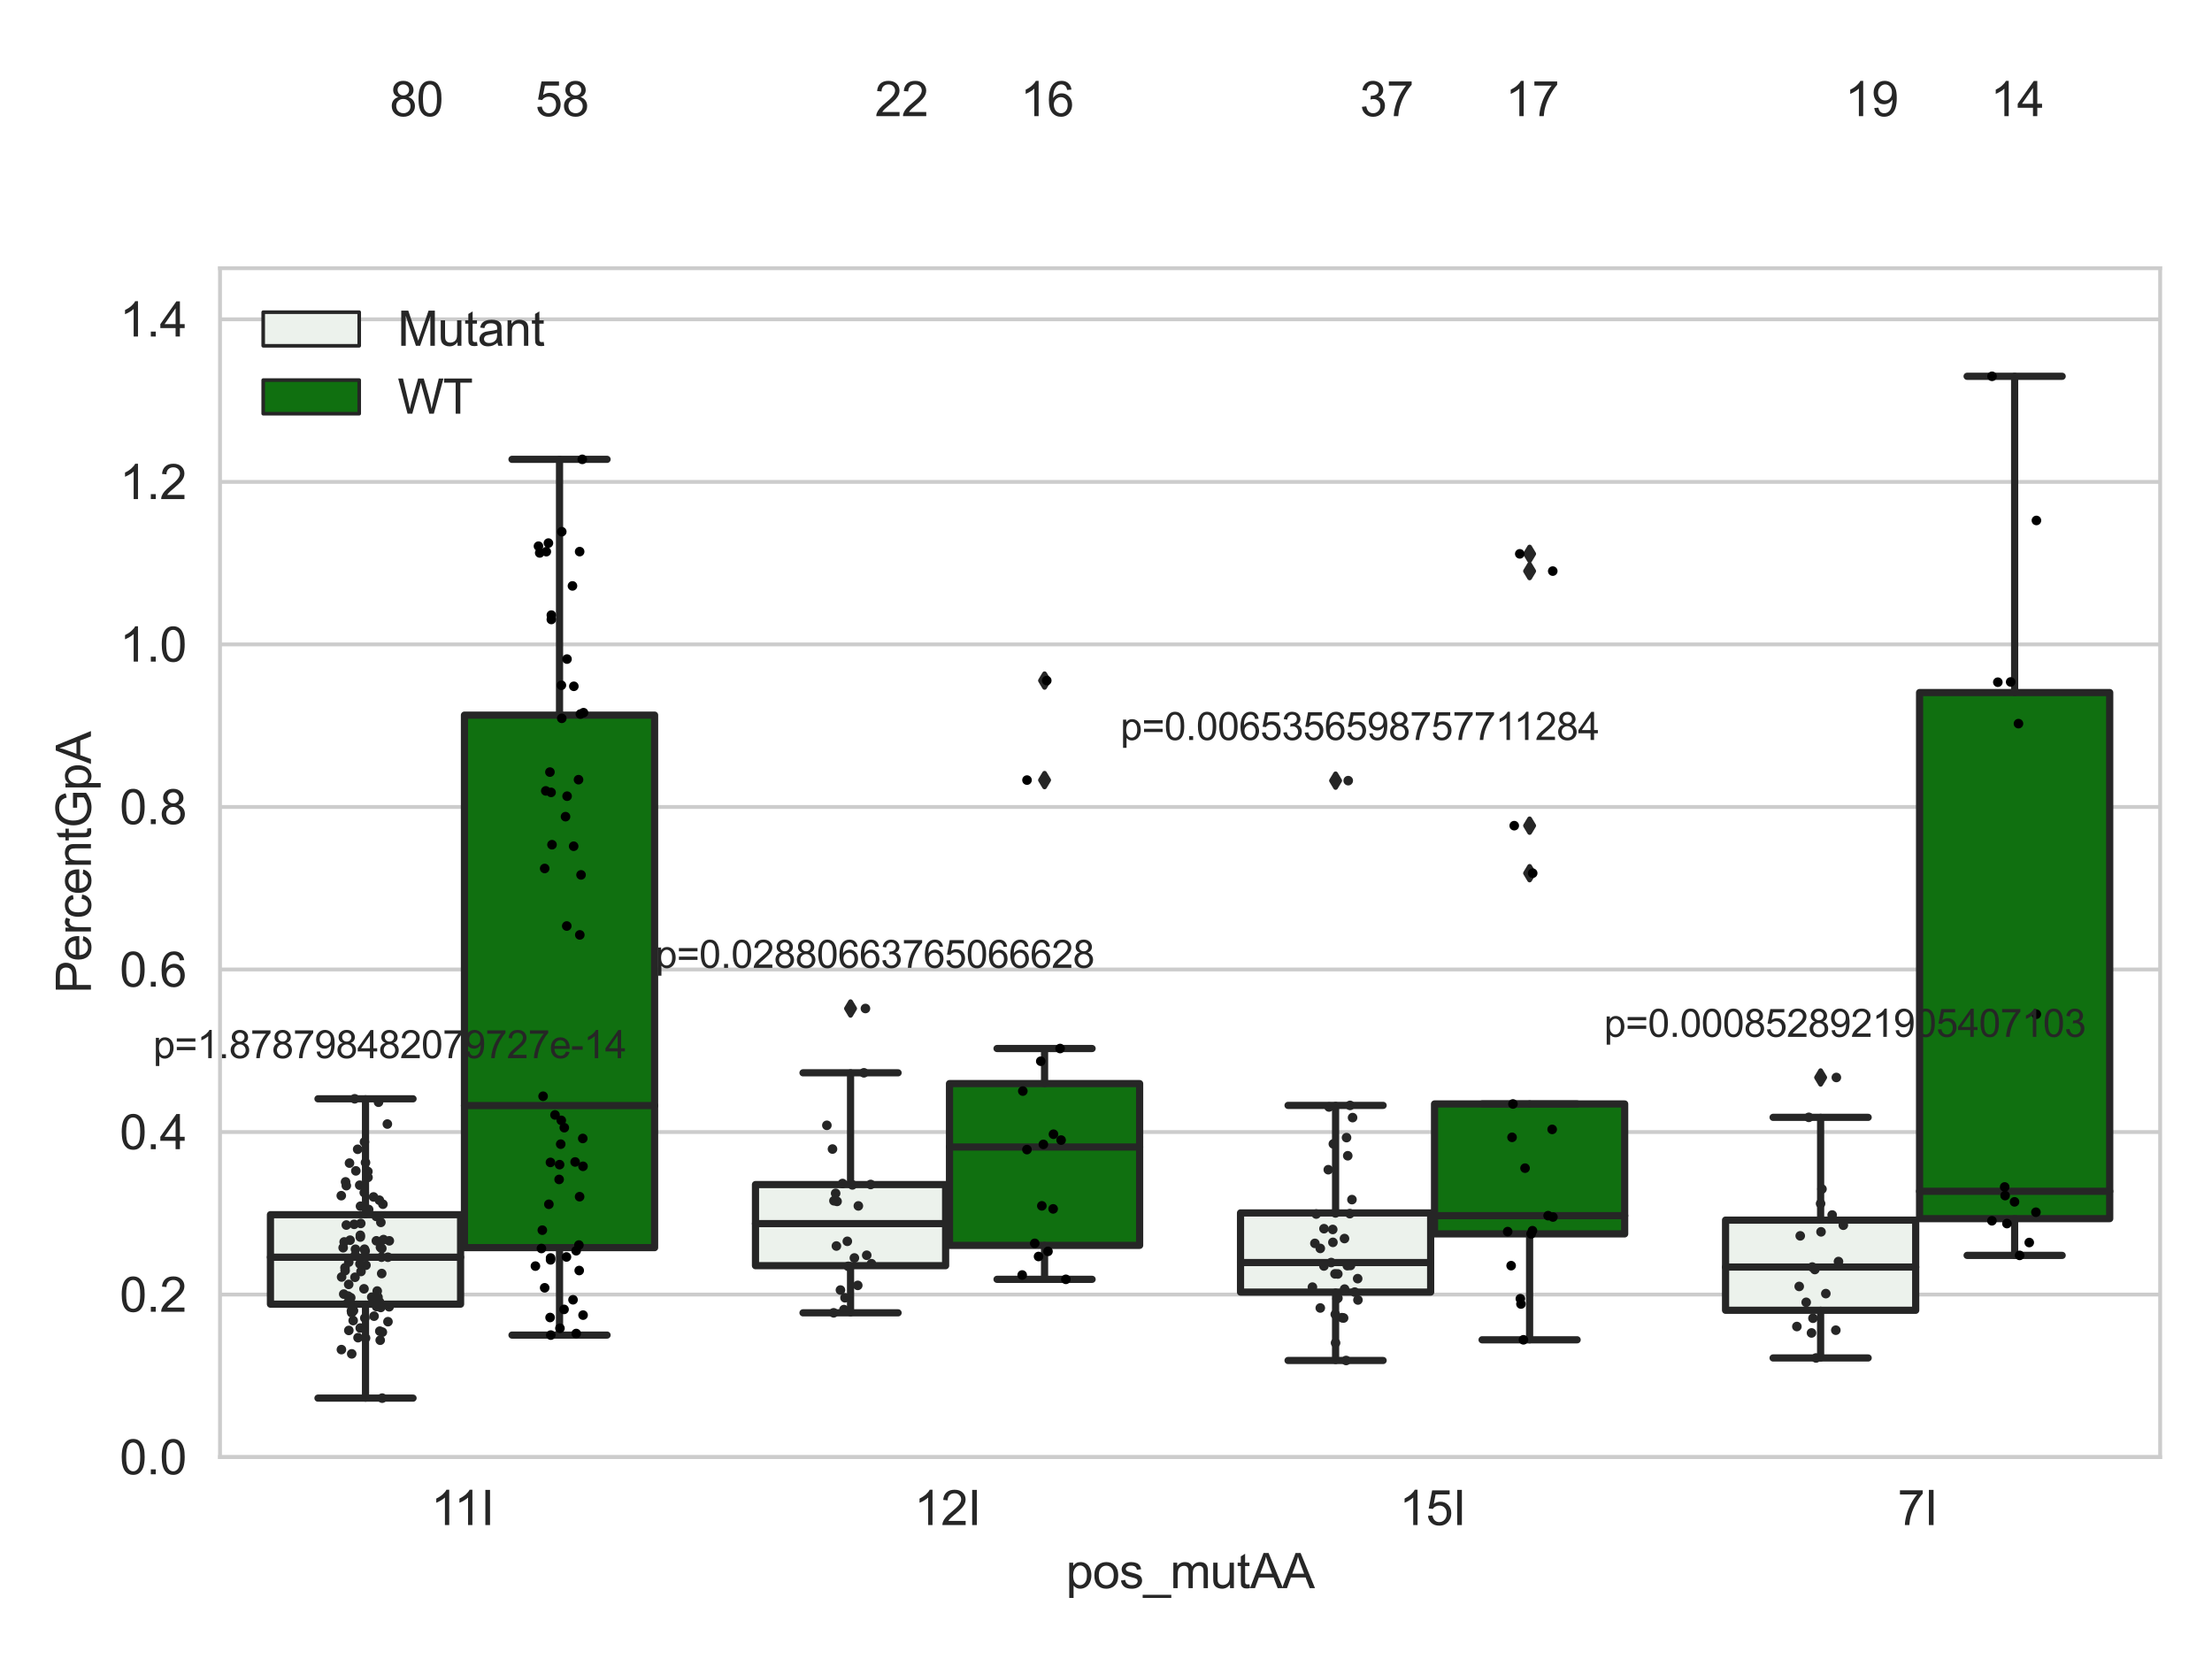 <?xml version="1.0" encoding="utf-8" standalone="no"?>
<!DOCTYPE svg PUBLIC "-//W3C//DTD SVG 1.1//EN"
  "http://www.w3.org/Graphics/SVG/1.1/DTD/svg11.dtd">
<svg xmlns:xlink="http://www.w3.org/1999/xlink" width="460.8pt" height="345.6pt" viewBox="0 0 460.8 345.6" xmlns="http://www.w3.org/2000/svg" version="1.1">
 <defs>
  <style type="text/css">*{stroke-linejoin: round; stroke-linecap: butt}</style>
 </defs>
 <g id="figure_1">
  <g id="patch_1">
   <path d="M 0 345.6 
L 460.8 345.6 
L 460.8 0 
L 0 0 
z
" style="fill: #ffffff"/>
  </g>
  <g id="axes_1">
   <g id="patch_2">
    <path d="M 45.83 303.539 
L 450 303.539 
L 450 55.877 
L 45.83 55.877 
z
" style="fill: #ffffff"/>
   </g>
   <g id="matplotlib.axis_1">
    <g id="xtick_1">
     <g id="text_1">
      <!-- 11I -->
      <g style="fill: #262626" transform="translate(89.77 317.697)scale(0.1 -0.1)">
       <defs>
        <path id="ArialMT-31" d="M 2384 0 
L 1822 0 
L 1822 3584 
Q 1619 3391 1289 3197 
Q 959 3003 697 2906 
L 697 3450 
Q 1169 3672 1522 3987 
Q 1875 4303 2022 4600 
L 2384 4600 
L 2384 0 
z
" transform="scale(0.016)"/>
        <path id="ArialMT-49" d="M 597 0 
L 597 4581 
L 1203 4581 
L 1203 0 
L 597 0 
z
" transform="scale(0.016)"/>
       </defs>
       <use xlink:href="#ArialMT-31"/>
       <use xlink:href="#ArialMT-31" x="48.24"/>
       <use xlink:href="#ArialMT-49" x="103.855"/>
      </g>
     </g>
    </g>
    <g id="xtick_2">
     <g id="text_2">
      <!-- 12I -->
      <g style="fill: #262626" transform="translate(190.444 317.697)scale(0.1 -0.1)">
       <defs>
        <path id="ArialMT-32" d="M 3222 541 
L 3222 0 
L 194 0 
Q 188 203 259 391 
Q 375 700 629 1000 
Q 884 1300 1366 1694 
Q 2113 2306 2375 2664 
Q 2638 3022 2638 3341 
Q 2638 3675 2398 3904 
Q 2159 4134 1775 4134 
Q 1369 4134 1125 3890 
Q 881 3647 878 3216 
L 300 3275 
Q 359 3922 746 4261 
Q 1134 4600 1788 4600 
Q 2447 4600 2831 4234 
Q 3216 3869 3216 3328 
Q 3216 3053 3103 2787 
Q 2991 2522 2730 2228 
Q 2469 1934 1863 1422 
Q 1356 997 1212 845 
Q 1069 694 975 541 
L 3222 541 
z
" transform="scale(0.016)"/>
       </defs>
       <use xlink:href="#ArialMT-31"/>
       <use xlink:href="#ArialMT-32" x="55.615"/>
       <use xlink:href="#ArialMT-49" x="111.23"/>
      </g>
     </g>
    </g>
    <g id="xtick_3">
     <g id="text_3">
      <!-- 15I -->
      <g style="fill: #262626" transform="translate(291.486 317.697)scale(0.1 -0.1)">
       <defs>
        <path id="ArialMT-35" d="M 266 1200 
L 856 1250 
Q 922 819 1161 601 
Q 1400 384 1738 384 
Q 2144 384 2425 690 
Q 2706 997 2706 1503 
Q 2706 1984 2436 2262 
Q 2166 2541 1728 2541 
Q 1456 2541 1237 2417 
Q 1019 2294 894 2097 
L 366 2166 
L 809 4519 
L 3088 4519 
L 3088 3981 
L 1259 3981 
L 1013 2750 
Q 1425 3038 1878 3038 
Q 2478 3038 2890 2622 
Q 3303 2206 3303 1553 
Q 3303 931 2941 478 
Q 2500 -78 1738 -78 
Q 1113 -78 717 272 
Q 322 622 266 1200 
z
" transform="scale(0.016)"/>
       </defs>
       <use xlink:href="#ArialMT-31"/>
       <use xlink:href="#ArialMT-35" x="55.615"/>
       <use xlink:href="#ArialMT-49" x="111.23"/>
      </g>
     </g>
    </g>
    <g id="xtick_4">
     <g id="text_4">
      <!-- 7I -->
      <g style="fill: #262626" transform="translate(395.309 317.697)scale(0.1 -0.1)">
       <defs>
        <path id="ArialMT-37" d="M 303 3981 
L 303 4522 
L 3269 4522 
L 3269 4084 
Q 2831 3619 2401 2847 
Q 1972 2075 1738 1259 
Q 1569 684 1522 0 
L 944 0 
Q 953 541 1156 1306 
Q 1359 2072 1739 2783 
Q 2119 3494 2547 3981 
L 303 3981 
z
" transform="scale(0.016)"/>
       </defs>
       <use xlink:href="#ArialMT-37"/>
       <use xlink:href="#ArialMT-49" x="55.615"/>
      </g>
     </g>
    </g>
    <g id="text_5">
     <!-- pos_mutAA -->
     <g style="fill: #262626" transform="translate(222.069 330.842)scale(0.1 -0.1)">
      <defs>
       <path id="ArialMT-70" d="M 422 -1272 
L 422 3319 
L 934 3319 
L 934 2888 
Q 1116 3141 1344 3267 
Q 1572 3394 1897 3394 
Q 2322 3394 2647 3175 
Q 2972 2956 3137 2557 
Q 3303 2159 3303 1684 
Q 3303 1175 3120 767 
Q 2938 359 2589 142 
Q 2241 -75 1856 -75 
Q 1575 -75 1351 44 
Q 1128 163 984 344 
L 984 -1272 
L 422 -1272 
z
M 931 1641 
Q 931 1000 1190 694 
Q 1450 388 1819 388 
Q 2194 388 2461 705 
Q 2728 1022 2728 1688 
Q 2728 2322 2467 2637 
Q 2206 2953 1844 2953 
Q 1484 2953 1207 2617 
Q 931 2281 931 1641 
z
" transform="scale(0.016)"/>
       <path id="ArialMT-6f" d="M 213 1659 
Q 213 2581 725 3025 
Q 1153 3394 1769 3394 
Q 2453 3394 2887 2945 
Q 3322 2497 3322 1706 
Q 3322 1066 3130 698 
Q 2938 331 2570 128 
Q 2203 -75 1769 -75 
Q 1072 -75 642 372 
Q 213 819 213 1659 
z
M 791 1659 
Q 791 1022 1069 705 
Q 1347 388 1769 388 
Q 2188 388 2466 706 
Q 2744 1025 2744 1678 
Q 2744 2294 2464 2611 
Q 2184 2928 1769 2928 
Q 1347 2928 1069 2612 
Q 791 2297 791 1659 
z
" transform="scale(0.016)"/>
       <path id="ArialMT-73" d="M 197 991 
L 753 1078 
Q 800 744 1014 566 
Q 1228 388 1613 388 
Q 2000 388 2187 545 
Q 2375 703 2375 916 
Q 2375 1106 2209 1216 
Q 2094 1291 1634 1406 
Q 1016 1563 777 1677 
Q 538 1791 414 1992 
Q 291 2194 291 2438 
Q 291 2659 392 2848 
Q 494 3038 669 3163 
Q 800 3259 1026 3326 
Q 1253 3394 1513 3394 
Q 1903 3394 2198 3281 
Q 2494 3169 2634 2976 
Q 2775 2784 2828 2463 
L 2278 2388 
Q 2241 2644 2061 2787 
Q 1881 2931 1553 2931 
Q 1166 2931 1000 2803 
Q 834 2675 834 2503 
Q 834 2394 903 2306 
Q 972 2216 1119 2156 
Q 1203 2125 1616 2013 
Q 2213 1853 2448 1751 
Q 2684 1650 2818 1456 
Q 2953 1263 2953 975 
Q 2953 694 2789 445 
Q 2625 197 2315 61 
Q 2006 -75 1616 -75 
Q 969 -75 630 194 
Q 291 463 197 991 
z
" transform="scale(0.016)"/>
       <path id="ArialMT-5f" d="M -97 -1272 
L -97 -866 
L 3631 -866 
L 3631 -1272 
L -97 -1272 
z
" transform="scale(0.016)"/>
       <path id="ArialMT-6d" d="M 422 0 
L 422 3319 
L 925 3319 
L 925 2853 
Q 1081 3097 1340 3245 
Q 1600 3394 1931 3394 
Q 2300 3394 2536 3241 
Q 2772 3088 2869 2813 
Q 3263 3394 3894 3394 
Q 4388 3394 4653 3120 
Q 4919 2847 4919 2278 
L 4919 0 
L 4359 0 
L 4359 2091 
Q 4359 2428 4304 2576 
Q 4250 2725 4106 2815 
Q 3963 2906 3769 2906 
Q 3419 2906 3187 2673 
Q 2956 2441 2956 1928 
L 2956 0 
L 2394 0 
L 2394 2156 
Q 2394 2531 2256 2718 
Q 2119 2906 1806 2906 
Q 1569 2906 1367 2781 
Q 1166 2656 1075 2415 
Q 984 2175 984 1722 
L 984 0 
L 422 0 
z
" transform="scale(0.016)"/>
       <path id="ArialMT-75" d="M 2597 0 
L 2597 488 
Q 2209 -75 1544 -75 
Q 1250 -75 995 37 
Q 741 150 617 320 
Q 494 491 444 738 
Q 409 903 409 1263 
L 409 3319 
L 972 3319 
L 972 1478 
Q 972 1038 1006 884 
Q 1059 663 1231 536 
Q 1403 409 1656 409 
Q 1909 409 2131 539 
Q 2353 669 2445 892 
Q 2538 1116 2538 1541 
L 2538 3319 
L 3100 3319 
L 3100 0 
L 2597 0 
z
" transform="scale(0.016)"/>
       <path id="ArialMT-74" d="M 1650 503 
L 1731 6 
Q 1494 -44 1306 -44 
Q 1000 -44 831 53 
Q 663 150 594 308 
Q 525 466 525 972 
L 525 2881 
L 113 2881 
L 113 3319 
L 525 3319 
L 525 4141 
L 1084 4478 
L 1084 3319 
L 1650 3319 
L 1650 2881 
L 1084 2881 
L 1084 941 
Q 1084 700 1114 631 
Q 1144 563 1211 522 
Q 1278 481 1403 481 
Q 1497 481 1650 503 
z
" transform="scale(0.016)"/>
       <path id="ArialMT-41" d="M -9 0 
L 1750 4581 
L 2403 4581 
L 4278 0 
L 3588 0 
L 3053 1388 
L 1138 1388 
L 634 0 
L -9 0 
z
M 1313 1881 
L 2866 1881 
L 2388 3150 
Q 2169 3728 2063 4100 
Q 1975 3659 1816 3225 
L 1313 1881 
z
" transform="scale(0.016)"/>
      </defs>
      <use xlink:href="#ArialMT-70"/>
      <use xlink:href="#ArialMT-6f" x="55.615"/>
      <use xlink:href="#ArialMT-73" x="111.23"/>
      <use xlink:href="#ArialMT-5f" x="161.23"/>
      <use xlink:href="#ArialMT-6d" x="216.846"/>
      <use xlink:href="#ArialMT-75" x="300.146"/>
      <use xlink:href="#ArialMT-74" x="355.762"/>
      <use xlink:href="#ArialMT-41" x="383.545"/>
      <use xlink:href="#ArialMT-41" x="450.244"/>
     </g>
    </g>
   </g>
   <g id="matplotlib.axis_2">
    <g id="ytick_1">
     <g id="line2d_1">
      <path d="M 45.83 303.539 
L 450 303.539 
" clip-path="url(#p3eeb4d5d31)" style="fill: none; stroke: #cccccc; stroke-width: 0.8; stroke-linecap: round"/>
     </g>
     <g id="text_6">
      <!-- 0.0 -->
      <g style="fill: #262626" transform="translate(24.93 307.118)scale(0.1 -0.1)">
       <defs>
        <path id="ArialMT-30" d="M 266 2259 
Q 266 3072 433 3567 
Q 600 4063 929 4331 
Q 1259 4600 1759 4600 
Q 2128 4600 2406 4451 
Q 2684 4303 2865 4023 
Q 3047 3744 3150 3342 
Q 3253 2941 3253 2259 
Q 3253 1453 3087 958 
Q 2922 463 2592 192 
Q 2263 -78 1759 -78 
Q 1097 -78 719 397 
Q 266 969 266 2259 
z
M 844 2259 
Q 844 1131 1108 757 
Q 1372 384 1759 384 
Q 2147 384 2411 759 
Q 2675 1134 2675 2259 
Q 2675 3391 2411 3762 
Q 2147 4134 1753 4134 
Q 1366 4134 1134 3806 
Q 844 3388 844 2259 
z
" transform="scale(0.016)"/>
        <path id="ArialMT-2e" d="M 581 0 
L 581 641 
L 1222 641 
L 1222 0 
L 581 0 
z
" transform="scale(0.016)"/>
       </defs>
       <use xlink:href="#ArialMT-30"/>
       <use xlink:href="#ArialMT-2e" x="55.615"/>
       <use xlink:href="#ArialMT-30" x="83.398"/>
      </g>
     </g>
    </g>
    <g id="ytick_2">
     <g id="line2d_2">
      <path d="M 45.83 269.68 
L 450 269.68 
" clip-path="url(#p3eeb4d5d31)" style="fill: none; stroke: #cccccc; stroke-width: 0.8; stroke-linecap: round"/>
     </g>
     <g id="text_7">
      <!-- 0.2 -->
      <g style="fill: #262626" transform="translate(24.93 273.259)scale(0.1 -0.1)">
       <use xlink:href="#ArialMT-30"/>
       <use xlink:href="#ArialMT-2e" x="55.615"/>
       <use xlink:href="#ArialMT-32" x="83.398"/>
      </g>
     </g>
    </g>
    <g id="ytick_3">
     <g id="line2d_3">
      <path d="M 45.83 235.82 
L 450 235.82 
" clip-path="url(#p3eeb4d5d31)" style="fill: none; stroke: #cccccc; stroke-width: 0.8; stroke-linecap: round"/>
     </g>
     <g id="text_8">
      <!-- 0.4 -->
      <g style="fill: #262626" transform="translate(24.93 239.399)scale(0.1 -0.1)">
       <defs>
        <path id="ArialMT-34" d="M 2069 0 
L 2069 1097 
L 81 1097 
L 81 1613 
L 2172 4581 
L 2631 4581 
L 2631 1613 
L 3250 1613 
L 3250 1097 
L 2631 1097 
L 2631 0 
L 2069 0 
z
M 2069 1613 
L 2069 3678 
L 634 1613 
L 2069 1613 
z
" transform="scale(0.016)"/>
       </defs>
       <use xlink:href="#ArialMT-30"/>
       <use xlink:href="#ArialMT-2e" x="55.615"/>
       <use xlink:href="#ArialMT-34" x="83.398"/>
      </g>
     </g>
    </g>
    <g id="ytick_4">
     <g id="line2d_4">
      <path d="M 45.83 201.961 
L 450 201.961 
" clip-path="url(#p3eeb4d5d31)" style="fill: none; stroke: #cccccc; stroke-width: 0.8; stroke-linecap: round"/>
     </g>
     <g id="text_9">
      <!-- 0.6 -->
      <g style="fill: #262626" transform="translate(24.93 205.54)scale(0.1 -0.1)">
       <defs>
        <path id="ArialMT-36" d="M 3184 3459 
L 2625 3416 
Q 2550 3747 2413 3897 
Q 2184 4138 1850 4138 
Q 1581 4138 1378 3988 
Q 1113 3794 959 3422 
Q 806 3050 800 2363 
Q 1003 2672 1297 2822 
Q 1591 2972 1913 2972 
Q 2475 2972 2870 2558 
Q 3266 2144 3266 1488 
Q 3266 1056 3080 686 
Q 2894 316 2569 119 
Q 2244 -78 1831 -78 
Q 1128 -78 684 439 
Q 241 956 241 2144 
Q 241 3472 731 4075 
Q 1159 4600 1884 4600 
Q 2425 4600 2770 4297 
Q 3116 3994 3184 3459 
z
M 888 1484 
Q 888 1194 1011 928 
Q 1134 663 1356 523 
Q 1578 384 1822 384 
Q 2178 384 2434 671 
Q 2691 959 2691 1453 
Q 2691 1928 2437 2201 
Q 2184 2475 1800 2475 
Q 1419 2475 1153 2201 
Q 888 1928 888 1484 
z
" transform="scale(0.016)"/>
       </defs>
       <use xlink:href="#ArialMT-30"/>
       <use xlink:href="#ArialMT-2e" x="55.615"/>
       <use xlink:href="#ArialMT-36" x="83.398"/>
      </g>
     </g>
    </g>
    <g id="ytick_5">
     <g id="line2d_5">
      <path d="M 45.83 168.102 
L 450 168.102 
" clip-path="url(#p3eeb4d5d31)" style="fill: none; stroke: #cccccc; stroke-width: 0.8; stroke-linecap: round"/>
     </g>
     <g id="text_10">
      <!-- 0.8 -->
      <g style="fill: #262626" transform="translate(24.93 171.681)scale(0.1 -0.1)">
       <defs>
        <path id="ArialMT-38" d="M 1131 2484 
Q 781 2613 612 2850 
Q 444 3088 444 3419 
Q 444 3919 803 4259 
Q 1163 4600 1759 4600 
Q 2359 4600 2725 4251 
Q 3091 3903 3091 3403 
Q 3091 3084 2923 2848 
Q 2756 2613 2416 2484 
Q 2838 2347 3058 2040 
Q 3278 1734 3278 1309 
Q 3278 722 2862 322 
Q 2447 -78 1769 -78 
Q 1091 -78 675 323 
Q 259 725 259 1325 
Q 259 1772 486 2073 
Q 713 2375 1131 2484 
z
M 1019 3438 
Q 1019 3113 1228 2906 
Q 1438 2700 1772 2700 
Q 2097 2700 2305 2904 
Q 2513 3109 2513 3406 
Q 2513 3716 2298 3927 
Q 2084 4138 1766 4138 
Q 1444 4138 1231 3931 
Q 1019 3725 1019 3438 
z
M 838 1322 
Q 838 1081 952 856 
Q 1066 631 1291 507 
Q 1516 384 1775 384 
Q 2178 384 2440 643 
Q 2703 903 2703 1303 
Q 2703 1709 2433 1975 
Q 2163 2241 1756 2241 
Q 1359 2241 1098 1978 
Q 838 1716 838 1322 
z
" transform="scale(0.016)"/>
       </defs>
       <use xlink:href="#ArialMT-30"/>
       <use xlink:href="#ArialMT-2e" x="55.615"/>
       <use xlink:href="#ArialMT-38" x="83.398"/>
      </g>
     </g>
    </g>
    <g id="ytick_6">
     <g id="line2d_6">
      <path d="M 45.83 134.243 
L 450 134.243 
" clip-path="url(#p3eeb4d5d31)" style="fill: none; stroke: #cccccc; stroke-width: 0.8; stroke-linecap: round"/>
     </g>
     <g id="text_11">
      <!-- 1.0 -->
      <g style="fill: #262626" transform="translate(24.93 137.822)scale(0.1 -0.1)">
       <use xlink:href="#ArialMT-31"/>
       <use xlink:href="#ArialMT-2e" x="55.615"/>
       <use xlink:href="#ArialMT-30" x="83.398"/>
      </g>
     </g>
    </g>
    <g id="ytick_7">
     <g id="line2d_7">
      <path d="M 45.83 100.384 
L 450 100.384 
" clip-path="url(#p3eeb4d5d31)" style="fill: none; stroke: #cccccc; stroke-width: 0.8; stroke-linecap: round"/>
     </g>
     <g id="text_12">
      <!-- 1.2 -->
      <g style="fill: #262626" transform="translate(24.93 103.963)scale(0.1 -0.1)">
       <use xlink:href="#ArialMT-31"/>
       <use xlink:href="#ArialMT-2e" x="55.615"/>
       <use xlink:href="#ArialMT-32" x="83.398"/>
      </g>
     </g>
    </g>
    <g id="ytick_8">
     <g id="line2d_8">
      <path d="M 45.83 66.525 
L 450 66.525 
" clip-path="url(#p3eeb4d5d31)" style="fill: none; stroke: #cccccc; stroke-width: 0.8; stroke-linecap: round"/>
     </g>
     <g id="text_13">
      <!-- 1.4 -->
      <g style="fill: #262626" transform="translate(24.93 70.104)scale(0.1 -0.1)">
       <use xlink:href="#ArialMT-31"/>
       <use xlink:href="#ArialMT-2e" x="55.615"/>
       <use xlink:href="#ArialMT-34" x="83.398"/>
      </g>
     </g>
    </g>
    <g id="text_14">
     <!-- PercentGpA -->
     <g style="fill: #262626" transform="translate(18.942 206.943)rotate(-90)scale(0.1 -0.1)">
      <defs>
       <path id="ArialMT-50" d="M 494 0 
L 494 4581 
L 2222 4581 
Q 2678 4581 2919 4538 
Q 3256 4481 3484 4323 
Q 3713 4166 3852 3881 
Q 3991 3597 3991 3256 
Q 3991 2672 3619 2267 
Q 3247 1863 2275 1863 
L 1100 1863 
L 1100 0 
L 494 0 
z
M 1100 2403 
L 2284 2403 
Q 2872 2403 3119 2622 
Q 3366 2841 3366 3238 
Q 3366 3525 3220 3729 
Q 3075 3934 2838 4000 
Q 2684 4041 2272 4041 
L 1100 4041 
L 1100 2403 
z
" transform="scale(0.016)"/>
       <path id="ArialMT-65" d="M 2694 1069 
L 3275 997 
Q 3138 488 2766 206 
Q 2394 -75 1816 -75 
Q 1088 -75 661 373 
Q 234 822 234 1631 
Q 234 2469 665 2931 
Q 1097 3394 1784 3394 
Q 2450 3394 2872 2941 
Q 3294 2488 3294 1666 
Q 3294 1616 3291 1516 
L 816 1516 
Q 847 969 1125 678 
Q 1403 388 1819 388 
Q 2128 388 2347 550 
Q 2566 713 2694 1069 
z
M 847 1978 
L 2700 1978 
Q 2663 2397 2488 2606 
Q 2219 2931 1791 2931 
Q 1403 2931 1139 2672 
Q 875 2413 847 1978 
z
" transform="scale(0.016)"/>
       <path id="ArialMT-72" d="M 416 0 
L 416 3319 
L 922 3319 
L 922 2816 
Q 1116 3169 1280 3281 
Q 1444 3394 1641 3394 
Q 1925 3394 2219 3213 
L 2025 2691 
Q 1819 2813 1613 2813 
Q 1428 2813 1281 2702 
Q 1134 2591 1072 2394 
Q 978 2094 978 1738 
L 978 0 
L 416 0 
z
" transform="scale(0.016)"/>
       <path id="ArialMT-63" d="M 2588 1216 
L 3141 1144 
Q 3050 572 2676 248 
Q 2303 -75 1759 -75 
Q 1078 -75 664 370 
Q 250 816 250 1647 
Q 250 2184 428 2587 
Q 606 2991 970 3192 
Q 1334 3394 1763 3394 
Q 2303 3394 2647 3120 
Q 2991 2847 3088 2344 
L 2541 2259 
Q 2463 2594 2264 2762 
Q 2066 2931 1784 2931 
Q 1359 2931 1093 2626 
Q 828 2322 828 1663 
Q 828 994 1084 691 
Q 1341 388 1753 388 
Q 2084 388 2306 591 
Q 2528 794 2588 1216 
z
" transform="scale(0.016)"/>
       <path id="ArialMT-6e" d="M 422 0 
L 422 3319 
L 928 3319 
L 928 2847 
Q 1294 3394 1984 3394 
Q 2284 3394 2536 3286 
Q 2788 3178 2913 3003 
Q 3038 2828 3088 2588 
Q 3119 2431 3119 2041 
L 3119 0 
L 2556 0 
L 2556 2019 
Q 2556 2363 2490 2533 
Q 2425 2703 2258 2804 
Q 2091 2906 1866 2906 
Q 1506 2906 1245 2678 
Q 984 2450 984 1813 
L 984 0 
L 422 0 
z
" transform="scale(0.016)"/>
       <path id="ArialMT-47" d="M 2638 1797 
L 2638 2334 
L 4578 2338 
L 4578 638 
Q 4131 281 3656 101 
Q 3181 -78 2681 -78 
Q 2006 -78 1454 211 
Q 903 500 622 1047 
Q 341 1594 341 2269 
Q 341 2938 620 3517 
Q 900 4097 1425 4378 
Q 1950 4659 2634 4659 
Q 3131 4659 3532 4498 
Q 3934 4338 4162 4050 
Q 4391 3763 4509 3300 
L 3963 3150 
Q 3859 3500 3706 3700 
Q 3553 3900 3268 4020 
Q 2984 4141 2638 4141 
Q 2222 4141 1919 4014 
Q 1616 3888 1430 3681 
Q 1244 3475 1141 3228 
Q 966 2803 966 2306 
Q 966 1694 1177 1281 
Q 1388 869 1791 669 
Q 2194 469 2647 469 
Q 3041 469 3416 620 
Q 3791 772 3984 944 
L 3984 1797 
L 2638 1797 
z
" transform="scale(0.016)"/>
      </defs>
      <use xlink:href="#ArialMT-50"/>
      <use xlink:href="#ArialMT-65" x="66.699"/>
      <use xlink:href="#ArialMT-72" x="122.314"/>
      <use xlink:href="#ArialMT-63" x="155.615"/>
      <use xlink:href="#ArialMT-65" x="205.615"/>
      <use xlink:href="#ArialMT-6e" x="261.23"/>
      <use xlink:href="#ArialMT-74" x="316.846"/>
      <use xlink:href="#ArialMT-47" x="344.629"/>
      <use xlink:href="#ArialMT-70" x="422.412"/>
      <use xlink:href="#ArialMT-41" x="478.027"/>
     </g>
    </g>
   </g>
   <g id="patch_3">
    <path d="M 56.338 271.678 
L 95.947 271.678 
L 95.947 253.042 
L 56.338 253.042 
L 56.338 271.678 
z
" clip-path="url(#p3eeb4d5d31)" style="fill: #ecf2ec; stroke: #262626; stroke-width: 1.5; stroke-linejoin: miter"/>
   </g>
   <g id="patch_4">
    <path d="M 96.755 259.906 
L 136.364 259.906 
L 136.364 148.975 
L 96.755 148.975 
L 96.755 259.906 
z
" clip-path="url(#p3eeb4d5d31)" style="fill: #107010; stroke: #262626; stroke-width: 1.5; stroke-linejoin: miter"/>
   </g>
   <g id="patch_5">
    <path d="M 157.381 263.665 
L 196.99 263.665 
L 196.99 246.769 
L 157.381 246.769 
L 157.381 263.665 
z
" clip-path="url(#p3eeb4d5d31)" style="fill: #ecf2ec; stroke: #262626; stroke-width: 1.5; stroke-linejoin: miter"/>
   </g>
   <g id="patch_6">
    <path d="M 197.798 259.431 
L 237.407 259.431 
L 237.407 225.736 
L 197.798 225.736 
L 197.798 259.431 
z
" clip-path="url(#p3eeb4d5d31)" style="fill: #107010; stroke: #262626; stroke-width: 1.5; stroke-linejoin: miter"/>
   </g>
   <g id="patch_7">
    <path d="M 258.423 269.165 
L 298.032 269.165 
L 298.032 252.674 
L 258.423 252.674 
L 258.423 269.165 
z
" clip-path="url(#p3eeb4d5d31)" style="fill: #ecf2ec; stroke: #262626; stroke-width: 1.5; stroke-linejoin: miter"/>
   </g>
   <g id="patch_8">
    <path d="M 298.84 257.039 
L 338.449 257.039 
L 338.449 229.975 
L 298.84 229.975 
L 298.84 257.039 
z
" clip-path="url(#p3eeb4d5d31)" style="fill: #107010; stroke: #262626; stroke-width: 1.5; stroke-linejoin: miter"/>
   </g>
   <g id="patch_9">
    <path d="M 359.466 272.954 
L 399.075 272.954 
L 399.075 254.172 
L 359.466 254.172 
L 359.466 272.954 
z
" clip-path="url(#p3eeb4d5d31)" style="fill: #ecf2ec; stroke: #262626; stroke-width: 1.5; stroke-linejoin: miter"/>
   </g>
   <g id="patch_10">
    <path d="M 399.883 253.865 
L 439.492 253.865 
L 439.492 144.273 
L 399.883 144.273 
L 399.883 253.865 
z
" clip-path="url(#p3eeb4d5d31)" style="fill: #107010; stroke: #262626; stroke-width: 1.5; stroke-linejoin: miter"/>
   </g>
   <g id="patch_11">
    <path d="M 96.351 303.539 
L 96.351 303.539 
L 96.351 303.539 
L 96.351 303.539 
z
" clip-path="url(#p3eeb4d5d31)" style="fill: #ecf2ec; stroke: #262626; stroke-width: 0.75; stroke-linejoin: miter"/>
   </g>
   <g id="patch_12">
    <path d="M 96.351 303.539 
L 96.351 303.539 
L 96.351 303.539 
L 96.351 303.539 
z
" clip-path="url(#p3eeb4d5d31)" style="fill: #107010; stroke: #262626; stroke-width: 0.75; stroke-linejoin: miter"/>
   </g>
   <g id="PathCollection_1"/>
   <g id="PathCollection_2"/>
   <g id="line2d_9">
    <path d="M 76.143 271.678 
L 76.143 291.255 
" clip-path="url(#p3eeb4d5d31)" style="fill: none; stroke: #262626; stroke-width: 1.5; stroke-linecap: round"/>
   </g>
   <g id="line2d_10">
    <path d="M 76.143 253.042 
L 76.143 228.903 
" clip-path="url(#p3eeb4d5d31)" style="fill: none; stroke: #262626; stroke-width: 1.5; stroke-linecap: round"/>
   </g>
   <g id="line2d_11">
    <path d="M 66.241 291.255 
L 86.045 291.255 
" clip-path="url(#p3eeb4d5d31)" style="fill: none; stroke: #262626; stroke-width: 1.5; stroke-linecap: round"/>
   </g>
   <g id="line2d_12">
    <path d="M 66.241 228.903 
L 86.045 228.903 
" clip-path="url(#p3eeb4d5d31)" style="fill: none; stroke: #262626; stroke-width: 1.5; stroke-linecap: round"/>
   </g>
   <g id="line2d_13"/>
   <g id="line2d_14">
    <path d="M 116.56 259.906 
L 116.56 278.122 
" clip-path="url(#p3eeb4d5d31)" style="fill: none; stroke: #262626; stroke-width: 1.5; stroke-linecap: round"/>
   </g>
   <g id="line2d_15">
    <path d="M 116.56 148.975 
L 116.56 95.689 
" clip-path="url(#p3eeb4d5d31)" style="fill: none; stroke: #262626; stroke-width: 1.5; stroke-linecap: round"/>
   </g>
   <g id="line2d_16">
    <path d="M 106.658 278.122 
L 126.462 278.122 
" clip-path="url(#p3eeb4d5d31)" style="fill: none; stroke: #262626; stroke-width: 1.5; stroke-linecap: round"/>
   </g>
   <g id="line2d_17">
    <path d="M 106.658 95.689 
L 126.462 95.689 
" clip-path="url(#p3eeb4d5d31)" style="fill: none; stroke: #262626; stroke-width: 1.5; stroke-linecap: round"/>
   </g>
   <g id="line2d_18"/>
   <g id="line2d_19">
    <path d="M 177.185 263.665 
L 177.185 273.486 
" clip-path="url(#p3eeb4d5d31)" style="fill: none; stroke: #262626; stroke-width: 1.5; stroke-linecap: round"/>
   </g>
   <g id="line2d_20">
    <path d="M 177.185 246.769 
L 177.185 223.486 
" clip-path="url(#p3eeb4d5d31)" style="fill: none; stroke: #262626; stroke-width: 1.5; stroke-linecap: round"/>
   </g>
   <g id="line2d_21">
    <path d="M 167.283 273.486 
L 187.087 273.486 
" clip-path="url(#p3eeb4d5d31)" style="fill: none; stroke: #262626; stroke-width: 1.5; stroke-linecap: round"/>
   </g>
   <g id="line2d_22">
    <path d="M 167.283 223.486 
L 187.087 223.486 
" clip-path="url(#p3eeb4d5d31)" style="fill: none; stroke: #262626; stroke-width: 1.5; stroke-linecap: round"/>
   </g>
   <g id="line2d_23">
    <defs>
     <path id="m583ca5eb9a" d="M -0 1.414 
L 0.849 0 
L 0 -1.414 
L -0.849 -0 
z
" style="stroke: #262626; stroke-linejoin: miter"/>
    </defs>
    <g clip-path="url(#p3eeb4d5d31)">
     <use xlink:href="#m583ca5eb9a" x="177.185" y="210.091" style="fill: #262626; stroke: #262626; stroke-linejoin: miter"/>
    </g>
   </g>
   <g id="line2d_24">
    <path d="M 217.602 259.431 
L 217.602 266.508 
" clip-path="url(#p3eeb4d5d31)" style="fill: none; stroke: #262626; stroke-width: 1.5; stroke-linecap: round"/>
   </g>
   <g id="line2d_25">
    <path d="M 217.602 225.736 
L 217.602 218.426 
" clip-path="url(#p3eeb4d5d31)" style="fill: none; stroke: #262626; stroke-width: 1.5; stroke-linecap: round"/>
   </g>
   <g id="line2d_26">
    <path d="M 207.7 266.508 
L 227.504 266.508 
" clip-path="url(#p3eeb4d5d31)" style="fill: none; stroke: #262626; stroke-width: 1.5; stroke-linecap: round"/>
   </g>
   <g id="line2d_27">
    <path d="M 207.7 218.426 
L 227.504 218.426 
" clip-path="url(#p3eeb4d5d31)" style="fill: none; stroke: #262626; stroke-width: 1.5; stroke-linecap: round"/>
   </g>
   <g id="line2d_28">
    <g clip-path="url(#p3eeb4d5d31)">
     <use xlink:href="#m583ca5eb9a" x="217.602" y="141.777" style="fill: #262626; stroke: #262626; stroke-linejoin: miter"/>
     <use xlink:href="#m583ca5eb9a" x="217.602" y="162.507" style="fill: #262626; stroke: #262626; stroke-linejoin: miter"/>
    </g>
   </g>
   <g id="line2d_29">
    <path d="M 278.228 269.165 
L 278.228 283.414 
" clip-path="url(#p3eeb4d5d31)" style="fill: none; stroke: #262626; stroke-width: 1.5; stroke-linecap: round"/>
   </g>
   <g id="line2d_30">
    <path d="M 278.228 252.674 
L 278.228 230.274 
" clip-path="url(#p3eeb4d5d31)" style="fill: none; stroke: #262626; stroke-width: 1.5; stroke-linecap: round"/>
   </g>
   <g id="line2d_31">
    <path d="M 268.326 283.414 
L 288.13 283.414 
" clip-path="url(#p3eeb4d5d31)" style="fill: none; stroke: #262626; stroke-width: 1.5; stroke-linecap: round"/>
   </g>
   <g id="line2d_32">
    <path d="M 268.326 230.274 
L 288.13 230.274 
" clip-path="url(#p3eeb4d5d31)" style="fill: none; stroke: #262626; stroke-width: 1.5; stroke-linecap: round"/>
   </g>
   <g id="line2d_33">
    <g clip-path="url(#p3eeb4d5d31)">
     <use xlink:href="#m583ca5eb9a" x="278.228" y="162.623" style="fill: #262626; stroke: #262626; stroke-linejoin: miter"/>
    </g>
   </g>
   <g id="line2d_34">
    <path d="M 318.645 257.039 
L 318.645 279.105 
" clip-path="url(#p3eeb4d5d31)" style="fill: none; stroke: #262626; stroke-width: 1.5; stroke-linecap: round"/>
   </g>
   <g id="line2d_35">
    <path d="M 318.645 229.975 
L 318.645 229.975 
" clip-path="url(#p3eeb4d5d31)" style="fill: none; stroke: #262626; stroke-width: 1.5; stroke-linecap: round"/>
   </g>
   <g id="line2d_36">
    <path d="M 308.743 279.105 
L 328.547 279.105 
" clip-path="url(#p3eeb4d5d31)" style="fill: none; stroke: #262626; stroke-width: 1.5; stroke-linecap: round"/>
   </g>
   <g id="line2d_37">
    <path d="M 308.743 229.975 
L 328.547 229.975 
" clip-path="url(#p3eeb4d5d31)" style="fill: none; stroke: #262626; stroke-width: 1.5; stroke-linecap: round"/>
   </g>
   <g id="line2d_38">
    <g clip-path="url(#p3eeb4d5d31)">
     <use xlink:href="#m583ca5eb9a" x="318.645" y="172.002" style="fill: #262626; stroke: #262626; stroke-linejoin: miter"/>
     <use xlink:href="#m583ca5eb9a" x="318.645" y="181.901" style="fill: #262626; stroke: #262626; stroke-linejoin: miter"/>
     <use xlink:href="#m583ca5eb9a" x="318.645" y="118.97" style="fill: #262626; stroke: #262626; stroke-linejoin: miter"/>
     <use xlink:href="#m583ca5eb9a" x="318.645" y="115.377" style="fill: #262626; stroke: #262626; stroke-linejoin: miter"/>
    </g>
   </g>
   <g id="line2d_39">
    <path d="M 379.27 272.954 
L 379.27 282.887 
" clip-path="url(#p3eeb4d5d31)" style="fill: none; stroke: #262626; stroke-width: 1.5; stroke-linecap: round"/>
   </g>
   <g id="line2d_40">
    <path d="M 379.27 254.172 
L 379.27 232.763 
" clip-path="url(#p3eeb4d5d31)" style="fill: none; stroke: #262626; stroke-width: 1.5; stroke-linecap: round"/>
   </g>
   <g id="line2d_41">
    <path d="M 369.368 282.887 
L 389.172 282.887 
" clip-path="url(#p3eeb4d5d31)" style="fill: none; stroke: #262626; stroke-width: 1.5; stroke-linecap: round"/>
   </g>
   <g id="line2d_42">
    <path d="M 369.368 232.763 
L 389.172 232.763 
" clip-path="url(#p3eeb4d5d31)" style="fill: none; stroke: #262626; stroke-width: 1.5; stroke-linecap: round"/>
   </g>
   <g id="line2d_43">
    <g clip-path="url(#p3eeb4d5d31)">
     <use xlink:href="#m583ca5eb9a" x="379.27" y="224.458" style="fill: #262626; stroke: #262626; stroke-linejoin: miter"/>
    </g>
   </g>
   <g id="line2d_44">
    <path d="M 419.687 253.865 
L 419.687 261.519 
" clip-path="url(#p3eeb4d5d31)" style="fill: none; stroke: #262626; stroke-width: 1.5; stroke-linecap: round"/>
   </g>
   <g id="line2d_45">
    <path d="M 419.687 144.273 
L 419.687 78.391 
" clip-path="url(#p3eeb4d5d31)" style="fill: none; stroke: #262626; stroke-width: 1.5; stroke-linecap: round"/>
   </g>
   <g id="line2d_46">
    <path d="M 409.785 261.519 
L 429.589 261.519 
" clip-path="url(#p3eeb4d5d31)" style="fill: none; stroke: #262626; stroke-width: 1.5; stroke-linecap: round"/>
   </g>
   <g id="line2d_47">
    <path d="M 409.785 78.391 
L 429.589 78.391 
" clip-path="url(#p3eeb4d5d31)" style="fill: none; stroke: #262626; stroke-width: 1.5; stroke-linecap: round"/>
   </g>
   <g id="line2d_48"/>
   <g id="line2d_49">
    <path d="M 56.338 261.9 
L 95.947 261.9 
" clip-path="url(#p3eeb4d5d31)" style="fill: none; stroke: #262626; stroke-width: 1.5; stroke-linecap: round"/>
   </g>
   <g id="line2d_50">
    <path d="M 96.755 230.312 
L 136.364 230.312 
" clip-path="url(#p3eeb4d5d31)" style="fill: none; stroke: #262626; stroke-width: 1.5; stroke-linecap: round"/>
   </g>
   <g id="line2d_51">
    <path d="M 157.381 254.9 
L 196.99 254.9 
" clip-path="url(#p3eeb4d5d31)" style="fill: none; stroke: #262626; stroke-width: 1.5; stroke-linecap: round"/>
   </g>
   <g id="line2d_52">
    <path d="M 197.798 238.939 
L 237.407 238.939 
" clip-path="url(#p3eeb4d5d31)" style="fill: none; stroke: #262626; stroke-width: 1.5; stroke-linecap: round"/>
   </g>
   <g id="line2d_53">
    <path d="M 258.423 263.014 
L 298.032 263.014 
" clip-path="url(#p3eeb4d5d31)" style="fill: none; stroke: #262626; stroke-width: 1.5; stroke-linecap: round"/>
   </g>
   <g id="line2d_54">
    <path d="M 298.84 253.245 
L 338.449 253.245 
" clip-path="url(#p3eeb4d5d31)" style="fill: none; stroke: #262626; stroke-width: 1.5; stroke-linecap: round"/>
   </g>
   <g id="line2d_55">
    <path d="M 359.466 263.951 
L 399.075 263.951 
" clip-path="url(#p3eeb4d5d31)" style="fill: none; stroke: #262626; stroke-width: 1.5; stroke-linecap: round"/>
   </g>
   <g id="line2d_56">
    <path d="M 399.883 248.163 
L 439.492 248.163 
" clip-path="url(#p3eeb4d5d31)" style="fill: none; stroke: #262626; stroke-width: 1.5; stroke-linecap: round"/>
   </g>
   <g id="patch_13">
    <path d="M 45.83 303.539 
L 45.83 55.877 
" style="fill: none; stroke: #cccccc; stroke-width: 0.8; stroke-linejoin: miter; stroke-linecap: square"/>
   </g>
   <g id="patch_14">
    <path d="M 450 303.539 
L 450 55.877 
" style="fill: none; stroke: #cccccc; stroke-width: 0.8; stroke-linejoin: miter; stroke-linecap: square"/>
   </g>
   <g id="patch_15">
    <path d="M 45.83 303.539 
L 450 303.539 
" style="fill: none; stroke: #cccccc; stroke-width: 0.8; stroke-linejoin: miter; stroke-linecap: square"/>
   </g>
   <g id="patch_16">
    <path d="M 45.83 55.877 
L 450 55.877 
" style="fill: none; stroke: #cccccc; stroke-width: 0.8; stroke-linejoin: miter; stroke-linecap: square"/>
   </g>
   <g id="PathCollection_3">
    <defs>
     <path id="C0_0_ba2dcbbdfa" d="M 0 1 
C 0.265 1 0.52 0.895 0.707 0.707 
C 0.895 0.52 1 0.265 1 -0 
C 1 -0.265 0.895 -0.52 0.707 -0.707 
C 0.52 -0.895 0.265 -1 0 -1 
C -0.265 -1 -0.52 -0.895 -0.707 -0.707 
C -0.895 -0.52 -1 -0.265 -1 0 
C -1 0.265 -0.895 0.52 -0.707 0.707 
C -0.52 0.895 -0.265 1 0 1 
z
"/>
    </defs>
    <g clip-path="url(#p3eeb4d5d31)">
     <use xlink:href="#C0_0_ba2dcbbdfa" x="79.03" y="250.02" style="fill: #262626"/>
    </g>
    <g clip-path="url(#p3eeb4d5d31)">
     <use xlink:href="#C0_0_ba2dcbbdfa" x="72.372" y="271.511" style="fill: #262626"/>
    </g>
    <g clip-path="url(#p3eeb4d5d31)">
     <use xlink:href="#C0_0_ba2dcbbdfa" x="75.884" y="248.448" style="fill: #262626"/>
    </g>
    <g clip-path="url(#p3eeb4d5d31)">
     <use xlink:href="#C0_0_ba2dcbbdfa" x="78.405" y="258.482" style="fill: #262626"/>
    </g>
    <g clip-path="url(#p3eeb4d5d31)">
     <use xlink:href="#C0_0_ba2dcbbdfa" x="79.204" y="279.19" style="fill: #262626"/>
    </g>
    <g clip-path="url(#p3eeb4d5d31)">
     <use xlink:href="#C0_0_ba2dcbbdfa" x="76.235" y="263.567" style="fill: #262626"/>
    </g>
    <g clip-path="url(#p3eeb4d5d31)">
     <use xlink:href="#C0_0_ba2dcbbdfa" x="80.82" y="275.332" style="fill: #262626"/>
    </g>
    <g clip-path="url(#p3eeb4d5d31)">
     <use xlink:href="#C0_0_ba2dcbbdfa" x="79.309" y="272.371" style="fill: #262626"/>
    </g>
    <g clip-path="url(#p3eeb4d5d31)">
     <use xlink:href="#C0_0_ba2dcbbdfa" x="75.062" y="257.702" style="fill: #262626"/>
    </g>
    <g clip-path="url(#p3eeb4d5d31)">
     <use xlink:href="#C0_0_ba2dcbbdfa" x="77.813" y="249.343" style="fill: #262626"/>
    </g>
    <g clip-path="url(#p3eeb4d5d31)">
     <use xlink:href="#C0_0_ba2dcbbdfa" x="74.936" y="246.897" style="fill: #262626"/>
    </g>
    <g clip-path="url(#p3eeb4d5d31)">
     <use xlink:href="#C0_0_ba2dcbbdfa" x="74.134" y="243.915" style="fill: #262626"/>
    </g>
    <g clip-path="url(#p3eeb4d5d31)">
     <use xlink:href="#C0_0_ba2dcbbdfa" x="71.485" y="259.923" style="fill: #262626"/>
    </g>
    <g clip-path="url(#p3eeb4d5d31)">
     <use xlink:href="#C0_0_ba2dcbbdfa" x="71.699" y="258.713" style="fill: #262626"/>
    </g>
    <g clip-path="url(#p3eeb4d5d31)">
     <use xlink:href="#C0_0_ba2dcbbdfa" x="75.099" y="251.273" style="fill: #262626"/>
    </g>
    <g clip-path="url(#p3eeb4d5d31)">
     <use xlink:href="#C0_0_ba2dcbbdfa" x="72.147" y="255.201" style="fill: #262626"/>
    </g>
    <g clip-path="url(#p3eeb4d5d31)">
     <use xlink:href="#C0_0_ba2dcbbdfa" x="75.205" y="264.876" style="fill: #262626"/>
    </g>
    <g clip-path="url(#p3eeb4d5d31)">
     <use xlink:href="#C0_0_ba2dcbbdfa" x="76.071" y="260.628" style="fill: #262626"/>
    </g>
    <g clip-path="url(#p3eeb4d5d31)">
     <use xlink:href="#C0_0_ba2dcbbdfa" x="73.064" y="270.339" style="fill: #262626"/>
    </g>
    <g clip-path="url(#p3eeb4d5d31)">
     <use xlink:href="#C0_0_ba2dcbbdfa" x="76.661" y="245.27" style="fill: #262626"/>
    </g>
    <g clip-path="url(#p3eeb4d5d31)">
     <use xlink:href="#C0_0_ba2dcbbdfa" x="75.936" y="260.227" style="fill: #262626"/>
    </g>
    <g clip-path="url(#p3eeb4d5d31)">
     <use xlink:href="#C0_0_ba2dcbbdfa" x="73.887" y="228.903" style="fill: #262626"/>
    </g>
    <g clip-path="url(#p3eeb4d5d31)">
     <use xlink:href="#C0_0_ba2dcbbdfa" x="74.509" y="239.415" style="fill: #262626"/>
    </g>
    <g clip-path="url(#p3eeb4d5d31)">
     <use xlink:href="#C0_0_ba2dcbbdfa" x="75.827" y="268.482" style="fill: #262626"/>
    </g>
    <g clip-path="url(#p3eeb4d5d31)">
     <use xlink:href="#C0_0_ba2dcbbdfa" x="76.799" y="251.954" style="fill: #262626"/>
    </g>
    <g clip-path="url(#p3eeb4d5d31)">
     <use xlink:href="#C0_0_ba2dcbbdfa" x="75.924" y="237.876" style="fill: #262626"/>
    </g>
    <g clip-path="url(#p3eeb4d5d31)">
     <use xlink:href="#C0_0_ba2dcbbdfa" x="73.64" y="273.034" style="fill: #262626"/>
    </g>
    <g clip-path="url(#p3eeb4d5d31)">
     <use xlink:href="#C0_0_ba2dcbbdfa" x="71.872" y="264.095" style="fill: #262626"/>
    </g>
    <g clip-path="url(#p3eeb4d5d31)">
     <use xlink:href="#C0_0_ba2dcbbdfa" x="71.987" y="246.205" style="fill: #262626"/>
    </g>
    <g clip-path="url(#p3eeb4d5d31)">
     <use xlink:href="#C0_0_ba2dcbbdfa" x="73.274" y="273.469" style="fill: #262626"/>
    </g>
    <g clip-path="url(#p3eeb4d5d31)">
     <use xlink:href="#C0_0_ba2dcbbdfa" x="76.151" y="278.736" style="fill: #262626"/>
    </g>
    <g clip-path="url(#p3eeb4d5d31)">
     <use xlink:href="#C0_0_ba2dcbbdfa" x="75.156" y="254.864" style="fill: #262626"/>
    </g>
    <g clip-path="url(#p3eeb4d5d31)">
     <use xlink:href="#C0_0_ba2dcbbdfa" x="79.518" y="265.302" style="fill: #262626"/>
    </g>
    <g clip-path="url(#p3eeb4d5d31)">
     <use xlink:href="#C0_0_ba2dcbbdfa" x="81.069" y="272.224" style="fill: #262626"/>
    </g>
    <g clip-path="url(#p3eeb4d5d31)">
     <use xlink:href="#C0_0_ba2dcbbdfa" x="72.807" y="242.295" style="fill: #262626"/>
    </g>
    <g clip-path="url(#p3eeb4d5d31)">
     <use xlink:href="#C0_0_ba2dcbbdfa" x="76.141" y="242.182" style="fill: #262626"/>
    </g>
    <g clip-path="url(#p3eeb4d5d31)">
     <use xlink:href="#C0_0_ba2dcbbdfa" x="71.094" y="249.08" style="fill: #262626"/>
    </g>
    <g clip-path="url(#p3eeb4d5d31)">
     <use xlink:href="#C0_0_ba2dcbbdfa" x="74.587" y="278.663" style="fill: #262626"/>
    </g>
    <g clip-path="url(#p3eeb4d5d31)">
     <use xlink:href="#C0_0_ba2dcbbdfa" x="71.609" y="269.584" style="fill: #262626"/>
    </g>
    <g clip-path="url(#p3eeb4d5d31)">
     <use xlink:href="#C0_0_ba2dcbbdfa" x="74.045" y="260.241" style="fill: #262626"/>
    </g>
    <g clip-path="url(#p3eeb4d5d31)">
     <use xlink:href="#C0_0_ba2dcbbdfa" x="72.505" y="269.997" style="fill: #262626"/>
    </g>
    <g clip-path="url(#p3eeb4d5d31)">
     <use xlink:href="#C0_0_ba2dcbbdfa" x="72.668" y="277.152" style="fill: #262626"/>
    </g>
    <g clip-path="url(#p3eeb4d5d31)">
     <use xlink:href="#C0_0_ba2dcbbdfa" x="73.986" y="261.508" style="fill: #262626"/>
    </g>
    <g clip-path="url(#p3eeb4d5d31)">
     <use xlink:href="#C0_0_ba2dcbbdfa" x="78.448" y="272.181" style="fill: #262626"/>
    </g>
    <g clip-path="url(#p3eeb4d5d31)">
     <use xlink:href="#C0_0_ba2dcbbdfa" x="80.693" y="234.158" style="fill: #262626"/>
    </g>
    <g clip-path="url(#p3eeb4d5d31)">
     <use xlink:href="#C0_0_ba2dcbbdfa" x="71.897" y="264.699" style="fill: #262626"/>
    </g>
    <g clip-path="url(#p3eeb4d5d31)">
     <use xlink:href="#C0_0_ba2dcbbdfa" x="79.653" y="277.511" style="fill: #262626"/>
    </g>
    <g clip-path="url(#p3eeb4d5d31)">
     <use xlink:href="#C0_0_ba2dcbbdfa" x="75.063" y="257.33" style="fill: #262626"/>
    </g>
    <g clip-path="url(#p3eeb4d5d31)">
     <use xlink:href="#C0_0_ba2dcbbdfa" x="78.743" y="270.223" style="fill: #262626"/>
    </g>
    <g clip-path="url(#p3eeb4d5d31)">
     <use xlink:href="#C0_0_ba2dcbbdfa" x="79.766" y="250.859" style="fill: #262626"/>
    </g>
    <g clip-path="url(#p3eeb4d5d31)">
     <use xlink:href="#C0_0_ba2dcbbdfa" x="71.123" y="281.146" style="fill: #262626"/>
    </g>
    <g clip-path="url(#p3eeb4d5d31)">
     <use xlink:href="#C0_0_ba2dcbbdfa" x="72.657" y="262.923" style="fill: #262626"/>
    </g>
    <g clip-path="url(#p3eeb4d5d31)">
     <use xlink:href="#C0_0_ba2dcbbdfa" x="73.952" y="266.078" style="fill: #262626"/>
    </g>
    <g clip-path="url(#p3eeb4d5d31)">
     <use xlink:href="#C0_0_ba2dcbbdfa" x="76.637" y="244.047" style="fill: #262626"/>
    </g>
    <g clip-path="url(#p3eeb4d5d31)">
     <use xlink:href="#C0_0_ba2dcbbdfa" x="78.385" y="253.405" style="fill: #262626"/>
    </g>
    <g clip-path="url(#p3eeb4d5d31)">
     <use xlink:href="#C0_0_ba2dcbbdfa" x="79.122" y="277.3" style="fill: #262626"/>
    </g>
    <g clip-path="url(#p3eeb4d5d31)">
     <use xlink:href="#C0_0_ba2dcbbdfa" x="79.071" y="271.242" style="fill: #262626"/>
    </g>
    <g clip-path="url(#p3eeb4d5d31)">
     <use xlink:href="#C0_0_ba2dcbbdfa" x="79.257" y="259.838" style="fill: #262626"/>
    </g>
    <g clip-path="url(#p3eeb4d5d31)">
     <use xlink:href="#C0_0_ba2dcbbdfa" x="79.342" y="254.645" style="fill: #262626"/>
    </g>
    <g clip-path="url(#p3eeb4d5d31)">
     <use xlink:href="#C0_0_ba2dcbbdfa" x="80.804" y="261.903" style="fill: #262626"/>
    </g>
    <g clip-path="url(#p3eeb4d5d31)">
     <use xlink:href="#C0_0_ba2dcbbdfa" x="72.144" y="246.992" style="fill: #262626"/>
    </g>
    <g clip-path="url(#p3eeb4d5d31)">
     <use xlink:href="#C0_0_ba2dcbbdfa" x="78.853" y="229.612" style="fill: #262626"/>
    </g>
    <g clip-path="url(#p3eeb4d5d31)">
     <use xlink:href="#C0_0_ba2dcbbdfa" x="73.211" y="273.093" style="fill: #262626"/>
    </g>
    <g clip-path="url(#p3eeb4d5d31)">
     <use xlink:href="#C0_0_ba2dcbbdfa" x="71.163" y="266.023" style="fill: #262626"/>
    </g>
    <g clip-path="url(#p3eeb4d5d31)">
     <use xlink:href="#C0_0_ba2dcbbdfa" x="75.999" y="274.572" style="fill: #262626"/>
    </g>
    <g clip-path="url(#p3eeb4d5d31)">
     <use xlink:href="#C0_0_ba2dcbbdfa" x="77.441" y="270.219" style="fill: #262626"/>
    </g>
    <g clip-path="url(#p3eeb4d5d31)">
     <use xlink:href="#C0_0_ba2dcbbdfa" x="78.583" y="268.943" style="fill: #262626"/>
    </g>
    <g clip-path="url(#p3eeb4d5d31)">
     <use xlink:href="#C0_0_ba2dcbbdfa" x="75.044" y="276.654" style="fill: #262626"/>
    </g>
    <g clip-path="url(#p3eeb4d5d31)">
     <use xlink:href="#C0_0_ba2dcbbdfa" x="81.103" y="258.487" style="fill: #262626"/>
    </g>
    <g clip-path="url(#p3eeb4d5d31)">
     <use xlink:href="#C0_0_ba2dcbbdfa" x="79.894" y="258.227" style="fill: #262626"/>
    </g>
    <g clip-path="url(#p3eeb4d5d31)">
     <use xlink:href="#C0_0_ba2dcbbdfa" x="72.64" y="267.562" style="fill: #262626"/>
    </g>
    <g clip-path="url(#p3eeb4d5d31)">
     <use xlink:href="#C0_0_ba2dcbbdfa" x="79.614" y="291.255" style="fill: #262626"/>
    </g>
    <g clip-path="url(#p3eeb4d5d31)">
     <use xlink:href="#C0_0_ba2dcbbdfa" x="79.539" y="260.08" style="fill: #262626"/>
    </g>
    <g clip-path="url(#p3eeb4d5d31)">
     <use xlink:href="#C0_0_ba2dcbbdfa" x="74.986" y="263.294" style="fill: #262626"/>
    </g>
    <g clip-path="url(#p3eeb4d5d31)">
     <use xlink:href="#C0_0_ba2dcbbdfa" x="79.48" y="261.898" style="fill: #262626"/>
    </g>
    <g clip-path="url(#p3eeb4d5d31)">
     <use xlink:href="#C0_0_ba2dcbbdfa" x="77.928" y="274.182" style="fill: #262626"/>
    </g>
    <g clip-path="url(#p3eeb4d5d31)">
     <use xlink:href="#C0_0_ba2dcbbdfa" x="73.772" y="255.049" style="fill: #262626"/>
    </g>
    <g clip-path="url(#p3eeb4d5d31)">
     <use xlink:href="#C0_0_ba2dcbbdfa" x="73.573" y="275.103" style="fill: #262626"/>
    </g>
    <g clip-path="url(#p3eeb4d5d31)">
     <use xlink:href="#C0_0_ba2dcbbdfa" x="72.924" y="258.351" style="fill: #262626"/>
    </g>
    <g clip-path="url(#p3eeb4d5d31)">
     <use xlink:href="#C0_0_ba2dcbbdfa" x="73.272" y="282.033" style="fill: #262626"/>
    </g>
   </g>
   <g id="PathCollection_4">
    <defs>
     <path id="C1_0_6dea5e9365" d="M 0 1 
C 0.265 1 0.52 0.895 0.707 0.707 
C 0.895 0.52 1 0.265 1 -0 
C 1 -0.265 0.895 -0.52 0.707 -0.707 
C 0.52 -0.895 0.265 -1 0 -1 
C -0.265 -1 -0.52 -0.895 -0.707 -0.707 
C -0.895 -0.52 -1 -0.265 -1 0 
C -1 0.265 -0.895 0.52 -0.707 0.707 
C -0.52 0.895 -0.265 1 0 1 
z
"/>
    </defs>
    <g clip-path="url(#p3eeb4d5d31)">
     <use xlink:href="#C1_0_6dea5e9365" x="120.596" y="259.366"/>
    </g>
    <g clip-path="url(#p3eeb4d5d31)">
     <use xlink:href="#C1_0_6dea5e9365" x="114.856" y="128.138"/>
    </g>
    <g clip-path="url(#p3eeb4d5d31)">
     <use xlink:href="#C1_0_6dea5e9365" x="112.175" y="113.779"/>
    </g>
    <g clip-path="url(#p3eeb4d5d31)">
     <use xlink:href="#C1_0_6dea5e9365" x="113.469" y="180.919"/>
    </g>
    <g clip-path="url(#p3eeb4d5d31)">
     <use xlink:href="#C1_0_6dea5e9365" x="112.435" y="115.185"/>
    </g>
    <g clip-path="url(#p3eeb4d5d31)">
     <use xlink:href="#C1_0_6dea5e9365" x="121.449" y="242.963"/>
    </g>
    <g clip-path="url(#p3eeb4d5d31)">
     <use xlink:href="#C1_0_6dea5e9365" x="117.024" y="110.765"/>
    </g>
    <g clip-path="url(#p3eeb4d5d31)">
     <use xlink:href="#C1_0_6dea5e9365" x="117.027" y="149.639"/>
    </g>
    <g clip-path="url(#p3eeb4d5d31)">
     <use xlink:href="#C1_0_6dea5e9365" x="117.503" y="272.772"/>
    </g>
    <g clip-path="url(#p3eeb4d5d31)">
     <use xlink:href="#C1_0_6dea5e9365" x="120.902" y="148.754"/>
    </g>
    <g clip-path="url(#p3eeb4d5d31)">
     <use xlink:href="#C1_0_6dea5e9365" x="113.808" y="114.919"/>
    </g>
    <g clip-path="url(#p3eeb4d5d31)">
     <use xlink:href="#C1_0_6dea5e9365" x="114.245" y="113.133"/>
    </g>
    <g clip-path="url(#p3eeb4d5d31)">
     <use xlink:href="#C1_0_6dea5e9365" x="112.976" y="256.267"/>
    </g>
    <g clip-path="url(#p3eeb4d5d31)">
     <use xlink:href="#C1_0_6dea5e9365" x="116.948" y="142.754"/>
    </g>
    <g clip-path="url(#p3eeb4d5d31)">
     <use xlink:href="#C1_0_6dea5e9365" x="121.463" y="273.963"/>
    </g>
    <g clip-path="url(#p3eeb4d5d31)">
     <use xlink:href="#C1_0_6dea5e9365" x="116.923" y="233.392"/>
    </g>
    <g clip-path="url(#p3eeb4d5d31)">
     <use xlink:href="#C1_0_6dea5e9365" x="119.81" y="242.06"/>
    </g>
    <g clip-path="url(#p3eeb4d5d31)">
     <use xlink:href="#C1_0_6dea5e9365" x="120.744" y="249.291"/>
    </g>
    <g clip-path="url(#p3eeb4d5d31)">
     <use xlink:href="#C1_0_6dea5e9365" x="120.751" y="114.912"/>
    </g>
    <g clip-path="url(#p3eeb4d5d31)">
     <use xlink:href="#C1_0_6dea5e9365" x="119.502" y="176.286"/>
    </g>
    <g clip-path="url(#p3eeb4d5d31)">
     <use xlink:href="#C1_0_6dea5e9365" x="117.809" y="170.125"/>
    </g>
    <g clip-path="url(#p3eeb4d5d31)">
     <use xlink:href="#C1_0_6dea5e9365" x="120.518" y="162.423"/>
    </g>
    <g clip-path="url(#p3eeb4d5d31)">
     <use xlink:href="#C1_0_6dea5e9365" x="114.741" y="278.122"/>
    </g>
    <g clip-path="url(#p3eeb4d5d31)">
     <use xlink:href="#C1_0_6dea5e9365" x="114.992" y="175.967"/>
    </g>
    <g clip-path="url(#p3eeb4d5d31)">
     <use xlink:href="#C1_0_6dea5e9365" x="119.372" y="270.765"/>
    </g>
    <g clip-path="url(#p3eeb4d5d31)">
     <use xlink:href="#C1_0_6dea5e9365" x="114.699" y="262.054"/>
    </g>
    <g clip-path="url(#p3eeb4d5d31)">
     <use xlink:href="#C1_0_6dea5e9365" x="114.856" y="129.047"/>
    </g>
    <g clip-path="url(#p3eeb4d5d31)">
     <use xlink:href="#C1_0_6dea5e9365" x="114.669" y="242.15"/>
    </g>
    <g clip-path="url(#p3eeb4d5d31)">
     <use xlink:href="#C1_0_6dea5e9365" x="111.538" y="263.752"/>
    </g>
    <g clip-path="url(#p3eeb4d5d31)">
     <use xlink:href="#C1_0_6dea5e9365" x="118.135" y="165.856"/>
    </g>
    <g clip-path="url(#p3eeb4d5d31)">
     <use xlink:href="#C1_0_6dea5e9365" x="117.551" y="234.917"/>
    </g>
    <g clip-path="url(#p3eeb4d5d31)">
     <use xlink:href="#C1_0_6dea5e9365" x="115.621" y="232.26"/>
    </g>
    <g clip-path="url(#p3eeb4d5d31)">
     <use xlink:href="#C1_0_6dea5e9365" x="119.255" y="122.057"/>
    </g>
    <g clip-path="url(#p3eeb4d5d31)">
     <use xlink:href="#C1_0_6dea5e9365" x="112.79" y="260.085"/>
    </g>
    <g clip-path="url(#p3eeb4d5d31)">
     <use xlink:href="#C1_0_6dea5e9365" x="118.117" y="137.297"/>
    </g>
    <g clip-path="url(#p3eeb4d5d31)">
     <use xlink:href="#C1_0_6dea5e9365" x="113.696" y="164.76"/>
    </g>
    <g clip-path="url(#p3eeb4d5d31)">
     <use xlink:href="#C1_0_6dea5e9365" x="114.34" y="250.871"/>
    </g>
    <g clip-path="url(#p3eeb4d5d31)">
     <use xlink:href="#C1_0_6dea5e9365" x="120.661" y="264.674"/>
    </g>
    <g clip-path="url(#p3eeb4d5d31)">
     <use xlink:href="#C1_0_6dea5e9365" x="121.401" y="237.163"/>
    </g>
    <g clip-path="url(#p3eeb4d5d31)">
     <use xlink:href="#C1_0_6dea5e9365" x="116.647" y="276.706"/>
    </g>
    <g clip-path="url(#p3eeb4d5d31)">
     <use xlink:href="#C1_0_6dea5e9365" x="114.595" y="274.46"/>
    </g>
    <g clip-path="url(#p3eeb4d5d31)">
     <use xlink:href="#C1_0_6dea5e9365" x="121.56" y="148.466"/>
    </g>
    <g clip-path="url(#p3eeb4d5d31)">
     <use xlink:href="#C1_0_6dea5e9365" x="118.067" y="192.904"/>
    </g>
    <g clip-path="url(#p3eeb4d5d31)">
     <use xlink:href="#C1_0_6dea5e9365" x="113.137" y="228.364"/>
    </g>
    <g clip-path="url(#p3eeb4d5d31)">
     <use xlink:href="#C1_0_6dea5e9365" x="113.466" y="268.271"/>
    </g>
    <g clip-path="url(#p3eeb4d5d31)">
     <use xlink:href="#C1_0_6dea5e9365" x="118.003" y="261.848"/>
    </g>
    <g clip-path="url(#p3eeb4d5d31)">
     <use xlink:href="#C1_0_6dea5e9365" x="114.8" y="165.069"/>
    </g>
    <g clip-path="url(#p3eeb4d5d31)">
     <use xlink:href="#C1_0_6dea5e9365" x="120.025" y="260.551"/>
    </g>
    <g clip-path="url(#p3eeb4d5d31)">
     <use xlink:href="#C1_0_6dea5e9365" x="116.477" y="245.699"/>
    </g>
    <g clip-path="url(#p3eeb4d5d31)">
     <use xlink:href="#C1_0_6dea5e9365" x="114.699" y="262.451"/>
    </g>
    <g clip-path="url(#p3eeb4d5d31)">
     <use xlink:href="#C1_0_6dea5e9365" x="120.039" y="277.796"/>
    </g>
    <g clip-path="url(#p3eeb4d5d31)">
     <use xlink:href="#C1_0_6dea5e9365" x="121.301" y="95.689"/>
    </g>
    <g clip-path="url(#p3eeb4d5d31)">
     <use xlink:href="#C1_0_6dea5e9365" x="119.542" y="142.969"/>
    </g>
    <g clip-path="url(#p3eeb4d5d31)">
     <use xlink:href="#C1_0_6dea5e9365" x="116.806" y="238.349"/>
    </g>
    <g clip-path="url(#p3eeb4d5d31)">
     <use xlink:href="#C1_0_6dea5e9365" x="116.574" y="242.615"/>
    </g>
    <g clip-path="url(#p3eeb4d5d31)">
     <use xlink:href="#C1_0_6dea5e9365" x="114.56" y="160.842"/>
    </g>
    <g clip-path="url(#p3eeb4d5d31)">
     <use xlink:href="#C1_0_6dea5e9365" x="120.785" y="194.755"/>
    </g>
    <g clip-path="url(#p3eeb4d5d31)">
     <use xlink:href="#C1_0_6dea5e9365" x="121.042" y="182.255"/>
    </g>
   </g>
   <g id="PathCollection_5">
    <defs>
     <path id="C2_0_243bdc0f4c" d="M 0 1 
C 0.265 1 0.52 0.895 0.707 0.707 
C 0.895 0.52 1 0.265 1 -0 
C 1 -0.265 0.895 -0.52 0.707 -0.707 
C 0.52 -0.895 0.265 -1 0 -1 
C -0.265 -1 -0.52 -0.895 -0.707 -0.707 
C -0.895 -0.52 -1 -0.265 -1 0 
C -1 0.265 -0.895 0.52 -0.707 0.707 
C -0.52 0.895 -0.265 1 0 1 
z
"/>
    </defs>
    <g clip-path="url(#p3eeb4d5d31)">
     <use xlink:href="#C2_0_243bdc0f4c" x="180.288" y="210.091" style="fill: #262626"/>
    </g>
    <g clip-path="url(#p3eeb4d5d31)">
     <use xlink:href="#C2_0_243bdc0f4c" x="179.968" y="223.486" style="fill: #262626"/>
    </g>
    <g clip-path="url(#p3eeb4d5d31)">
     <use xlink:href="#C2_0_243bdc0f4c" x="173.423" y="239.367" style="fill: #262626"/>
    </g>
    <g clip-path="url(#p3eeb4d5d31)">
     <use xlink:href="#C2_0_243bdc0f4c" x="181.54" y="263.256" style="fill: #262626"/>
    </g>
    <g clip-path="url(#p3eeb4d5d31)">
     <use xlink:href="#C2_0_243bdc0f4c" x="174.238" y="259.567" style="fill: #262626"/>
    </g>
    <g clip-path="url(#p3eeb4d5d31)">
     <use xlink:href="#C2_0_243bdc0f4c" x="181.381" y="246.748" style="fill: #262626"/>
    </g>
    <g clip-path="url(#p3eeb4d5d31)">
     <use xlink:href="#C2_0_243bdc0f4c" x="177.568" y="246.833" style="fill: #262626"/>
    </g>
    <g clip-path="url(#p3eeb4d5d31)">
     <use xlink:href="#C2_0_243bdc0f4c" x="175.081" y="268.741" style="fill: #262626"/>
    </g>
    <g clip-path="url(#p3eeb4d5d31)">
     <use xlink:href="#C2_0_243bdc0f4c" x="178.69" y="267.768" style="fill: #262626"/>
    </g>
    <g clip-path="url(#p3eeb4d5d31)">
     <use xlink:href="#C2_0_243bdc0f4c" x="174.378" y="250.273" style="fill: #262626"/>
    </g>
    <g clip-path="url(#p3eeb4d5d31)">
     <use xlink:href="#C2_0_243bdc0f4c" x="180.556" y="261.493" style="fill: #262626"/>
    </g>
    <g clip-path="url(#p3eeb4d5d31)">
     <use xlink:href="#C2_0_243bdc0f4c" x="176.513" y="258.588" style="fill: #262626"/>
    </g>
    <g clip-path="url(#p3eeb4d5d31)">
     <use xlink:href="#C2_0_243bdc0f4c" x="173.727" y="250.142" style="fill: #262626"/>
    </g>
    <g clip-path="url(#p3eeb4d5d31)">
     <use xlink:href="#C2_0_243bdc0f4c" x="174.08" y="248.597" style="fill: #262626"/>
    </g>
    <g clip-path="url(#p3eeb4d5d31)">
     <use xlink:href="#C2_0_243bdc0f4c" x="175.812" y="272.816" style="fill: #262626"/>
    </g>
    <g clip-path="url(#p3eeb4d5d31)">
     <use xlink:href="#C2_0_243bdc0f4c" x="172.252" y="234.425" style="fill: #262626"/>
    </g>
    <g clip-path="url(#p3eeb4d5d31)">
     <use xlink:href="#C2_0_243bdc0f4c" x="176.032" y="270.351" style="fill: #262626"/>
    </g>
    <g clip-path="url(#p3eeb4d5d31)">
     <use xlink:href="#C2_0_243bdc0f4c" x="175.519" y="246.548" style="fill: #262626"/>
    </g>
    <g clip-path="url(#p3eeb4d5d31)">
     <use xlink:href="#C2_0_243bdc0f4c" x="177.983" y="262.053" style="fill: #262626"/>
    </g>
    <g clip-path="url(#p3eeb4d5d31)">
     <use xlink:href="#C2_0_243bdc0f4c" x="173.665" y="273.486" style="fill: #262626"/>
    </g>
    <g clip-path="url(#p3eeb4d5d31)">
     <use xlink:href="#C2_0_243bdc0f4c" x="178.812" y="251.212" style="fill: #262626"/>
    </g>
    <g clip-path="url(#p3eeb4d5d31)">
     <use xlink:href="#C2_0_243bdc0f4c" x="176.7" y="263.801" style="fill: #262626"/>
    </g>
   </g>
   <g id="PathCollection_6">
    <defs>
     <path id="C3_0_c7f064c551" d="M 0 1 
C 0.265 1 0.52 0.895 0.707 0.707 
C 0.895 0.52 1 0.265 1 -0 
C 1 -0.265 0.895 -0.52 0.707 -0.707 
C 0.52 -0.895 0.265 -1 0 -1 
C -0.265 -1 -0.52 -0.895 -0.707 -0.707 
C -0.895 -0.52 -1 -0.265 -1 0 
C -1 0.265 -0.895 0.52 -0.707 0.707 
C -0.52 0.895 -0.265 1 0 1 
z
"/>
    </defs>
    <g clip-path="url(#p3eeb4d5d31)">
     <use xlink:href="#C3_0_c7f064c551" x="218.313" y="260.687"/>
    </g>
    <g clip-path="url(#p3eeb4d5d31)">
     <use xlink:href="#C3_0_c7f064c551" x="213.071" y="227.29"/>
    </g>
    <g clip-path="url(#p3eeb4d5d31)">
     <use xlink:href="#C3_0_c7f064c551" x="218.057" y="141.777"/>
    </g>
    <g clip-path="url(#p3eeb4d5d31)">
     <use xlink:href="#C3_0_c7f064c551" x="220.835" y="218.426"/>
    </g>
    <g clip-path="url(#p3eeb4d5d31)">
     <use xlink:href="#C3_0_c7f064c551" x="219.389" y="251.833"/>
    </g>
    <g clip-path="url(#p3eeb4d5d31)">
     <use xlink:href="#C3_0_c7f064c551" x="213.935" y="239.481"/>
    </g>
    <g clip-path="url(#p3eeb4d5d31)">
     <use xlink:href="#C3_0_c7f064c551" x="216.811" y="221.072"/>
    </g>
    <g clip-path="url(#p3eeb4d5d31)">
     <use xlink:href="#C3_0_c7f064c551" x="219.457" y="236.28"/>
    </g>
    <g clip-path="url(#p3eeb4d5d31)">
     <use xlink:href="#C3_0_c7f064c551" x="213.944" y="162.507"/>
    </g>
    <g clip-path="url(#p3eeb4d5d31)">
     <use xlink:href="#C3_0_c7f064c551" x="217.034" y="251.199"/>
    </g>
    <g clip-path="url(#p3eeb4d5d31)">
     <use xlink:href="#C3_0_c7f064c551" x="212.941" y="265.605"/>
    </g>
    <g clip-path="url(#p3eeb4d5d31)">
     <use xlink:href="#C3_0_c7f064c551" x="215.557" y="259.012"/>
    </g>
    <g clip-path="url(#p3eeb4d5d31)">
     <use xlink:href="#C3_0_c7f064c551" x="221.046" y="237.5"/>
    </g>
    <g clip-path="url(#p3eeb4d5d31)">
     <use xlink:href="#C3_0_c7f064c551" x="222.041" y="266.508"/>
    </g>
    <g clip-path="url(#p3eeb4d5d31)">
     <use xlink:href="#C3_0_c7f064c551" x="216.349" y="261.751"/>
    </g>
    <g clip-path="url(#p3eeb4d5d31)">
     <use xlink:href="#C3_0_c7f064c551" x="217.352" y="238.398"/>
    </g>
   </g>
   <g id="PathCollection_7">
    <defs>
     <path id="C4_0_e386ef1c37" d="M 0 1 
C 0.265 1 0.52 0.895 0.707 0.707 
C 0.895 0.52 1 0.265 1 -0 
C 1 -0.265 0.895 -0.52 0.707 -0.707 
C 0.52 -0.895 0.265 -1 0 -1 
C -0.265 -1 -0.52 -0.895 -0.707 -0.707 
C -0.895 -0.52 -1 -0.265 -1 0 
C -1 0.265 -0.895 0.52 -0.707 0.707 
C -0.52 0.895 -0.265 1 0 1 
z
"/>
    </defs>
    <g clip-path="url(#p3eeb4d5d31)">
     <use xlink:href="#C4_0_e386ef1c37" x="273.916" y="259.017" style="fill: #262626"/>
    </g>
    <g clip-path="url(#p3eeb4d5d31)">
     <use xlink:href="#C4_0_e386ef1c37" x="281.193" y="252.827" style="fill: #262626"/>
    </g>
    <g clip-path="url(#p3eeb4d5d31)">
     <use xlink:href="#C4_0_e386ef1c37" x="273.404" y="268.132" style="fill: #262626"/>
    </g>
    <g clip-path="url(#p3eeb4d5d31)">
     <use xlink:href="#C4_0_e386ef1c37" x="275.811" y="255.96" style="fill: #262626"/>
    </g>
    <g clip-path="url(#p3eeb4d5d31)">
     <use xlink:href="#C4_0_e386ef1c37" x="279.567" y="274.496" style="fill: #262626"/>
    </g>
    <g clip-path="url(#p3eeb4d5d31)">
     <use xlink:href="#C4_0_e386ef1c37" x="278.709" y="270.424" style="fill: #262626"/>
    </g>
    <g clip-path="url(#p3eeb4d5d31)">
     <use xlink:href="#C4_0_e386ef1c37" x="280.762" y="240.765" style="fill: #262626"/>
    </g>
    <g clip-path="url(#p3eeb4d5d31)">
     <use xlink:href="#C4_0_e386ef1c37" x="278.222" y="279.749" style="fill: #262626"/>
    </g>
    <g clip-path="url(#p3eeb4d5d31)">
     <use xlink:href="#C4_0_e386ef1c37" x="276.862" y="230.602" style="fill: #262626"/>
    </g>
    <g clip-path="url(#p3eeb4d5d31)">
     <use xlink:href="#C4_0_e386ef1c37" x="281.634" y="249.902" style="fill: #262626"/>
    </g>
    <g clip-path="url(#p3eeb4d5d31)">
     <use xlink:href="#C4_0_e386ef1c37" x="281.338" y="263.616" style="fill: #262626"/>
    </g>
    <g clip-path="url(#p3eeb4d5d31)">
     <use xlink:href="#C4_0_e386ef1c37" x="282.828" y="266.365" style="fill: #262626"/>
    </g>
    <g clip-path="url(#p3eeb4d5d31)">
     <use xlink:href="#C4_0_e386ef1c37" x="280.103" y="268.543" style="fill: #262626"/>
    </g>
    <g clip-path="url(#p3eeb4d5d31)">
     <use xlink:href="#C4_0_e386ef1c37" x="282.884" y="270.81" style="fill: #262626"/>
    </g>
    <g clip-path="url(#p3eeb4d5d31)">
     <use xlink:href="#C4_0_e386ef1c37" x="281.241" y="230.274" style="fill: #262626"/>
    </g>
    <g clip-path="url(#p3eeb4d5d31)">
     <use xlink:href="#C4_0_e386ef1c37" x="277.762" y="238.298" style="fill: #262626"/>
    </g>
    <g clip-path="url(#p3eeb4d5d31)">
     <use xlink:href="#C4_0_e386ef1c37" x="282.219" y="269.165" style="fill: #262626"/>
    </g>
    <g clip-path="url(#p3eeb4d5d31)">
     <use xlink:href="#C4_0_e386ef1c37" x="278.541" y="270.528" style="fill: #262626"/>
    </g>
    <g clip-path="url(#p3eeb4d5d31)">
     <use xlink:href="#C4_0_e386ef1c37" x="278.106" y="265.37" style="fill: #262626"/>
    </g>
    <g clip-path="url(#p3eeb4d5d31)">
     <use xlink:href="#C4_0_e386ef1c37" x="280.507" y="236.984" style="fill: #262626"/>
    </g>
    <g clip-path="url(#p3eeb4d5d31)">
     <use xlink:href="#C4_0_e386ef1c37" x="279.897" y="274.562" style="fill: #262626"/>
    </g>
    <g clip-path="url(#p3eeb4d5d31)">
     <use xlink:href="#C4_0_e386ef1c37" x="277.631" y="256.117" style="fill: #262626"/>
    </g>
    <g clip-path="url(#p3eeb4d5d31)">
     <use xlink:href="#C4_0_e386ef1c37" x="275.039" y="260.067" style="fill: #262626"/>
    </g>
    <g clip-path="url(#p3eeb4d5d31)">
     <use xlink:href="#C4_0_e386ef1c37" x="280.675" y="263.66" style="fill: #262626"/>
    </g>
    <g clip-path="url(#p3eeb4d5d31)">
     <use xlink:href="#C4_0_e386ef1c37" x="280.419" y="283.414" style="fill: #262626"/>
    </g>
    <g clip-path="url(#p3eeb4d5d31)">
     <use xlink:href="#C4_0_e386ef1c37" x="276.708" y="243.672" style="fill: #262626"/>
    </g>
    <g clip-path="url(#p3eeb4d5d31)">
     <use xlink:href="#C4_0_e386ef1c37" x="277.671" y="258.807" style="fill: #262626"/>
    </g>
    <g clip-path="url(#p3eeb4d5d31)">
     <use xlink:href="#C4_0_e386ef1c37" x="275.041" y="272.475" style="fill: #262626"/>
    </g>
    <g clip-path="url(#p3eeb4d5d31)">
     <use xlink:href="#C4_0_e386ef1c37" x="275.795" y="263.728" style="fill: #262626"/>
    </g>
    <g clip-path="url(#p3eeb4d5d31)">
     <use xlink:href="#C4_0_e386ef1c37" x="278.164" y="273.8" style="fill: #262626"/>
    </g>
    <g clip-path="url(#p3eeb4d5d31)">
     <use xlink:href="#C4_0_e386ef1c37" x="280.86" y="162.623" style="fill: #262626"/>
    </g>
    <g clip-path="url(#p3eeb4d5d31)">
     <use xlink:href="#C4_0_e386ef1c37" x="277.313" y="263.014" style="fill: #262626"/>
    </g>
    <g clip-path="url(#p3eeb4d5d31)">
     <use xlink:href="#C4_0_e386ef1c37" x="280.081" y="258.014" style="fill: #262626"/>
    </g>
    <g clip-path="url(#p3eeb4d5d31)">
     <use xlink:href="#C4_0_e386ef1c37" x="281.767" y="232.818" style="fill: #262626"/>
    </g>
    <g clip-path="url(#p3eeb4d5d31)">
     <use xlink:href="#C4_0_e386ef1c37" x="278.69" y="265.39" style="fill: #262626"/>
    </g>
    <g clip-path="url(#p3eeb4d5d31)">
     <use xlink:href="#C4_0_e386ef1c37" x="278.204" y="252.674" style="fill: #262626"/>
    </g>
    <g clip-path="url(#p3eeb4d5d31)">
     <use xlink:href="#C4_0_e386ef1c37" x="274.195" y="252.906" style="fill: #262626"/>
    </g>
   </g>
   <g id="PathCollection_8">
    <defs>
     <path id="C5_0_635f59d6f9" d="M 0 1 
C 0.265 1 0.52 0.895 0.707 0.707 
C 0.895 0.52 1 0.265 1 -0 
C 1 -0.265 0.895 -0.52 0.707 -0.707 
C 0.52 -0.895 0.265 -1 0 -1 
C -0.265 -1 -0.52 -0.895 -0.707 -0.707 
C -0.895 -0.52 -1 -0.265 -1 0 
C -1 0.265 -0.895 0.52 -0.707 0.707 
C -0.52 0.895 -0.265 1 0 1 
z
"/>
    </defs>
    <g clip-path="url(#p3eeb4d5d31)">
     <use xlink:href="#C5_0_635f59d6f9" x="314.797" y="263.661"/>
    </g>
    <g clip-path="url(#p3eeb4d5d31)">
     <use xlink:href="#C5_0_635f59d6f9" x="315.444" y="172.002"/>
    </g>
    <g clip-path="url(#p3eeb4d5d31)">
     <use xlink:href="#C5_0_635f59d6f9" x="319.239" y="256.381"/>
    </g>
    <g clip-path="url(#p3eeb4d5d31)">
     <use xlink:href="#C5_0_635f59d6f9" x="319.286" y="181.901"/>
    </g>
    <g clip-path="url(#p3eeb4d5d31)">
     <use xlink:href="#C5_0_635f59d6f9" x="316.847" y="271.649"/>
    </g>
    <g clip-path="url(#p3eeb4d5d31)">
     <use xlink:href="#C5_0_635f59d6f9" x="317.363" y="279.105"/>
    </g>
    <g clip-path="url(#p3eeb4d5d31)">
     <use xlink:href="#C5_0_635f59d6f9" x="314.988" y="236.927"/>
    </g>
    <g clip-path="url(#p3eeb4d5d31)">
     <use xlink:href="#C5_0_635f59d6f9" x="314.076" y="256.568"/>
    </g>
    <g clip-path="url(#p3eeb4d5d31)">
     <use xlink:href="#C5_0_635f59d6f9" x="316.717" y="270.542"/>
    </g>
    <g clip-path="url(#p3eeb4d5d31)">
     <use xlink:href="#C5_0_635f59d6f9" x="323.505" y="253.525"/>
    </g>
    <g clip-path="url(#p3eeb4d5d31)">
     <use xlink:href="#C5_0_635f59d6f9" x="318.955" y="257.039"/>
    </g>
    <g clip-path="url(#p3eeb4d5d31)">
     <use xlink:href="#C5_0_635f59d6f9" x="317.695" y="243.346"/>
    </g>
    <g clip-path="url(#p3eeb4d5d31)">
     <use xlink:href="#C5_0_635f59d6f9" x="322.499" y="253.245"/>
    </g>
    <g clip-path="url(#p3eeb4d5d31)">
     <use xlink:href="#C5_0_635f59d6f9" x="323.465" y="118.97"/>
    </g>
    <g clip-path="url(#p3eeb4d5d31)">
     <use xlink:href="#C5_0_635f59d6f9" x="316.598" y="115.377"/>
    </g>
    <g clip-path="url(#p3eeb4d5d31)">
     <use xlink:href="#C5_0_635f59d6f9" x="323.344" y="235.272"/>
    </g>
    <g clip-path="url(#p3eeb4d5d31)">
     <use xlink:href="#C5_0_635f59d6f9" x="315.173" y="229.975"/>
    </g>
   </g>
   <g id="PathCollection_9">
    <defs>
     <path id="C6_0_732a29f812" d="M 0 1 
C 0.265 1 0.52 0.895 0.707 0.707 
C 0.895 0.52 1 0.265 1 -0 
C 1 -0.265 0.895 -0.52 0.707 -0.707 
C 0.52 -0.895 0.265 -1 0 -1 
C -0.265 -1 -0.52 -0.895 -0.707 -0.707 
C -0.895 -0.52 -1 -0.265 -1 0 
C -1 0.265 -0.895 0.52 -0.707 0.707 
C -0.52 0.895 -0.265 1 0 1 
z
"/>
    </defs>
    <g clip-path="url(#p3eeb4d5d31)">
     <use xlink:href="#C6_0_732a29f812" x="381.675" y="253.108" style="fill: #262626"/>
    </g>
    <g clip-path="url(#p3eeb4d5d31)">
     <use xlink:href="#C6_0_732a29f812" x="377.372" y="277.676" style="fill: #262626"/>
    </g>
    <g clip-path="url(#p3eeb4d5d31)">
     <use xlink:href="#C6_0_732a29f812" x="382.436" y="277.103" style="fill: #262626"/>
    </g>
    <g clip-path="url(#p3eeb4d5d31)">
     <use xlink:href="#C6_0_732a29f812" x="380.352" y="269.484" style="fill: #262626"/>
    </g>
    <g clip-path="url(#p3eeb4d5d31)">
     <use xlink:href="#C6_0_732a29f812" x="378.061" y="264.466" style="fill: #262626"/>
    </g>
    <g clip-path="url(#p3eeb4d5d31)">
     <use xlink:href="#C6_0_732a29f812" x="382.547" y="224.458" style="fill: #262626"/>
    </g>
    <g clip-path="url(#p3eeb4d5d31)">
     <use xlink:href="#C6_0_732a29f812" x="374.808" y="267.99" style="fill: #262626"/>
    </g>
    <g clip-path="url(#p3eeb4d5d31)">
     <use xlink:href="#C6_0_732a29f812" x="375.022" y="257.451" style="fill: #262626"/>
    </g>
    <g clip-path="url(#p3eeb4d5d31)">
     <use xlink:href="#C6_0_732a29f812" x="382.99" y="262.8" style="fill: #262626"/>
    </g>
    <g clip-path="url(#p3eeb4d5d31)">
     <use xlink:href="#C6_0_732a29f812" x="379.354" y="256.615" style="fill: #262626"/>
    </g>
    <g clip-path="url(#p3eeb4d5d31)">
     <use xlink:href="#C6_0_732a29f812" x="379.263" y="250.731" style="fill: #262626"/>
    </g>
    <g clip-path="url(#p3eeb4d5d31)">
     <use xlink:href="#C6_0_732a29f812" x="374.322" y="276.339" style="fill: #262626"/>
    </g>
    <g clip-path="url(#p3eeb4d5d31)">
     <use xlink:href="#C6_0_732a29f812" x="384" y="255.236" style="fill: #262626"/>
    </g>
    <g clip-path="url(#p3eeb4d5d31)">
     <use xlink:href="#C6_0_732a29f812" x="376.261" y="271.295" style="fill: #262626"/>
    </g>
    <g clip-path="url(#p3eeb4d5d31)">
     <use xlink:href="#C6_0_732a29f812" x="376.811" y="232.763" style="fill: #262626"/>
    </g>
    <g clip-path="url(#p3eeb4d5d31)">
     <use xlink:href="#C6_0_732a29f812" x="378.319" y="282.887" style="fill: #262626"/>
    </g>
    <g clip-path="url(#p3eeb4d5d31)">
     <use xlink:href="#C6_0_732a29f812" x="377.526" y="263.951" style="fill: #262626"/>
    </g>
    <g clip-path="url(#p3eeb4d5d31)">
     <use xlink:href="#C6_0_732a29f812" x="377.674" y="274.613" style="fill: #262626"/>
    </g>
    <g clip-path="url(#p3eeb4d5d31)">
     <use xlink:href="#C6_0_732a29f812" x="379.55" y="247.699" style="fill: #262626"/>
    </g>
   </g>
   <g id="PathCollection_10">
    <defs>
     <path id="C7_0_e676eba5b4" d="M 0 1 
C 0.265 1 0.52 0.895 0.707 0.707 
C 0.895 0.52 1 0.265 1 -0 
C 1 -0.265 0.895 -0.52 0.707 -0.707 
C 0.52 -0.895 0.265 -1 0 -1 
C -0.265 -1 -0.52 -0.895 -0.707 -0.707 
C -0.895 -0.52 -1 -0.265 -1 0 
C -1 0.265 -0.895 0.52 -0.707 0.707 
C -0.52 0.895 -0.265 1 0 1 
z
"/>
    </defs>
    <g clip-path="url(#p3eeb4d5d31)">
     <use xlink:href="#C7_0_e676eba5b4" x="414.956" y="254.31"/>
    </g>
    <g clip-path="url(#p3eeb4d5d31)">
     <use xlink:href="#C7_0_e676eba5b4" x="424.199" y="211.277"/>
    </g>
    <g clip-path="url(#p3eeb4d5d31)">
     <use xlink:href="#C7_0_e676eba5b4" x="417.612" y="247.265"/>
    </g>
    <g clip-path="url(#p3eeb4d5d31)">
     <use xlink:href="#C7_0_e676eba5b4" x="422.729" y="258.841"/>
    </g>
    <g clip-path="url(#p3eeb4d5d31)">
     <use xlink:href="#C7_0_e676eba5b4" x="419.663" y="250.369"/>
    </g>
    <g clip-path="url(#p3eeb4d5d31)">
     <use xlink:href="#C7_0_e676eba5b4" x="416.185" y="142.115"/>
    </g>
    <g clip-path="url(#p3eeb4d5d31)">
     <use xlink:href="#C7_0_e676eba5b4" x="418.858" y="142.063"/>
    </g>
    <g clip-path="url(#p3eeb4d5d31)">
     <use xlink:href="#C7_0_e676eba5b4" x="414.976" y="78.391"/>
    </g>
    <g clip-path="url(#p3eeb4d5d31)">
     <use xlink:href="#C7_0_e676eba5b4" x="424.224" y="108.421"/>
    </g>
    <g clip-path="url(#p3eeb4d5d31)">
     <use xlink:href="#C7_0_e676eba5b4" x="417.7" y="249.06"/>
    </g>
    <g clip-path="url(#p3eeb4d5d31)">
     <use xlink:href="#C7_0_e676eba5b4" x="420.485" y="150.748"/>
    </g>
    <g clip-path="url(#p3eeb4d5d31)">
     <use xlink:href="#C7_0_e676eba5b4" x="418.082" y="254.894"/>
    </g>
    <g clip-path="url(#p3eeb4d5d31)">
     <use xlink:href="#C7_0_e676eba5b4" x="420.725" y="261.519"/>
    </g>
    <g clip-path="url(#p3eeb4d5d31)">
     <use xlink:href="#C7_0_e676eba5b4" x="424.119" y="252.527"/>
    </g>
   </g>
   <g id="text_15">
    <!-- 80 -->
    <g style="fill: #262626" transform="translate(81.195 24.201)scale(0.1 -0.1)">
     <use xlink:href="#ArialMT-38"/>
     <use xlink:href="#ArialMT-30" x="55.615"/>
    </g>
   </g>
   <g id="text_16">
    <!-- p=1.878798482079727e-14 -->
    <g style="fill: #262626" transform="translate(31.928 220.438)scale(0.08 -0.08)">
     <defs>
      <path id="ArialMT-3d" d="M 3381 2694 
L 356 2694 
L 356 3219 
L 3381 3219 
L 3381 2694 
z
M 3381 1303 
L 356 1303 
L 356 1828 
L 3381 1828 
L 3381 1303 
z
" transform="scale(0.016)"/>
      <path id="ArialMT-39" d="M 350 1059 
L 891 1109 
Q 959 728 1153 556 
Q 1347 384 1650 384 
Q 1909 384 2104 503 
Q 2300 622 2425 820 
Q 2550 1019 2634 1356 
Q 2719 1694 2719 2044 
Q 2719 2081 2716 2156 
Q 2547 1888 2255 1720 
Q 1963 1553 1622 1553 
Q 1053 1553 659 1965 
Q 266 2378 266 3053 
Q 266 3750 677 4175 
Q 1088 4600 1706 4600 
Q 2153 4600 2523 4359 
Q 2894 4119 3086 3673 
Q 3278 3228 3278 2384 
Q 3278 1506 3087 986 
Q 2897 466 2520 194 
Q 2144 -78 1638 -78 
Q 1100 -78 759 220 
Q 419 519 350 1059 
z
M 2653 3081 
Q 2653 3566 2395 3850 
Q 2138 4134 1775 4134 
Q 1400 4134 1122 3828 
Q 844 3522 844 3034 
Q 844 2597 1108 2323 
Q 1372 2050 1759 2050 
Q 2150 2050 2401 2323 
Q 2653 2597 2653 3081 
z
" transform="scale(0.016)"/>
      <path id="ArialMT-2d" d="M 203 1375 
L 203 1941 
L 1931 1941 
L 1931 1375 
L 203 1375 
z
" transform="scale(0.016)"/>
     </defs>
     <use xlink:href="#ArialMT-70"/>
     <use xlink:href="#ArialMT-3d" x="55.615"/>
     <use xlink:href="#ArialMT-31" x="114.014"/>
     <use xlink:href="#ArialMT-2e" x="169.629"/>
     <use xlink:href="#ArialMT-38" x="197.412"/>
     <use xlink:href="#ArialMT-37" x="253.027"/>
     <use xlink:href="#ArialMT-38" x="308.643"/>
     <use xlink:href="#ArialMT-37" x="364.258"/>
     <use xlink:href="#ArialMT-39" x="419.873"/>
     <use xlink:href="#ArialMT-38" x="475.488"/>
     <use xlink:href="#ArialMT-34" x="531.104"/>
     <use xlink:href="#ArialMT-38" x="586.719"/>
     <use xlink:href="#ArialMT-32" x="642.334"/>
     <use xlink:href="#ArialMT-30" x="697.949"/>
     <use xlink:href="#ArialMT-37" x="753.564"/>
     <use xlink:href="#ArialMT-39" x="809.18"/>
     <use xlink:href="#ArialMT-37" x="864.795"/>
     <use xlink:href="#ArialMT-32" x="920.41"/>
     <use xlink:href="#ArialMT-37" x="976.025"/>
     <use xlink:href="#ArialMT-65" x="1031.641"/>
     <use xlink:href="#ArialMT-2d" x="1087.256"/>
     <use xlink:href="#ArialMT-31" x="1120.557"/>
     <use xlink:href="#ArialMT-34" x="1176.172"/>
    </g>
   </g>
   <g id="text_17">
    <!-- 58 -->
    <g style="fill: #262626" transform="translate(111.508 24.201)scale(0.1 -0.1)">
     <use xlink:href="#ArialMT-35"/>
     <use xlink:href="#ArialMT-38" x="55.615"/>
    </g>
   </g>
   <g id="text_18">
    <!-- 22 -->
    <g style="fill: #262626" transform="translate(182.237 24.201)scale(0.1 -0.1)">
     <use xlink:href="#ArialMT-32"/>
     <use xlink:href="#ArialMT-32" x="55.615"/>
    </g>
   </g>
   <g id="text_19">
    <!-- p=0.02880663765066628 -->
    <g style="fill: #262626" transform="translate(136.527 201.626)scale(0.08 -0.08)">
     <defs>
      <path id="ArialMT-33" d="M 269 1209 
L 831 1284 
Q 928 806 1161 595 
Q 1394 384 1728 384 
Q 2125 384 2398 659 
Q 2672 934 2672 1341 
Q 2672 1728 2419 1979 
Q 2166 2231 1775 2231 
Q 1616 2231 1378 2169 
L 1441 2663 
Q 1497 2656 1531 2656 
Q 1891 2656 2178 2843 
Q 2466 3031 2466 3422 
Q 2466 3731 2256 3934 
Q 2047 4138 1716 4138 
Q 1388 4138 1169 3931 
Q 950 3725 888 3313 
L 325 3413 
Q 428 3978 793 4289 
Q 1159 4600 1703 4600 
Q 2078 4600 2393 4439 
Q 2709 4278 2876 4000 
Q 3044 3722 3044 3409 
Q 3044 3113 2884 2869 
Q 2725 2625 2413 2481 
Q 2819 2388 3044 2092 
Q 3269 1797 3269 1353 
Q 3269 753 2831 336 
Q 2394 -81 1725 -81 
Q 1122 -81 723 278 
Q 325 638 269 1209 
z
" transform="scale(0.016)"/>
     </defs>
     <use xlink:href="#ArialMT-70"/>
     <use xlink:href="#ArialMT-3d" x="55.615"/>
     <use xlink:href="#ArialMT-30" x="114.014"/>
     <use xlink:href="#ArialMT-2e" x="169.629"/>
     <use xlink:href="#ArialMT-30" x="197.412"/>
     <use xlink:href="#ArialMT-32" x="253.027"/>
     <use xlink:href="#ArialMT-38" x="308.643"/>
     <use xlink:href="#ArialMT-38" x="364.258"/>
     <use xlink:href="#ArialMT-30" x="419.873"/>
     <use xlink:href="#ArialMT-36" x="475.488"/>
     <use xlink:href="#ArialMT-36" x="531.104"/>
     <use xlink:href="#ArialMT-33" x="586.719"/>
     <use xlink:href="#ArialMT-37" x="642.334"/>
     <use xlink:href="#ArialMT-36" x="697.949"/>
     <use xlink:href="#ArialMT-35" x="753.564"/>
     <use xlink:href="#ArialMT-30" x="809.18"/>
     <use xlink:href="#ArialMT-36" x="864.795"/>
     <use xlink:href="#ArialMT-36" x="920.41"/>
     <use xlink:href="#ArialMT-36" x="976.025"/>
     <use xlink:href="#ArialMT-32" x="1031.641"/>
     <use xlink:href="#ArialMT-38" x="1087.256"/>
    </g>
   </g>
   <g id="text_20">
    <!-- 16 -->
    <g style="fill: #262626" transform="translate(212.55 24.201)scale(0.1 -0.1)">
     <use xlink:href="#ArialMT-31"/>
     <use xlink:href="#ArialMT-36" x="55.615"/>
    </g>
   </g>
   <g id="text_21">
    <!-- 37 -->
    <g style="fill: #262626" transform="translate(283.28 24.201)scale(0.1 -0.1)">
     <use xlink:href="#ArialMT-33"/>
     <use xlink:href="#ArialMT-37" x="55.615"/>
    </g>
   </g>
   <g id="text_22">
    <!-- p=0.0065356598757711284 -->
    <g style="fill: #262626" transform="translate(233.416 154.158)scale(0.08 -0.08)">
     <use xlink:href="#ArialMT-70"/>
     <use xlink:href="#ArialMT-3d" x="55.615"/>
     <use xlink:href="#ArialMT-30" x="114.014"/>
     <use xlink:href="#ArialMT-2e" x="169.629"/>
     <use xlink:href="#ArialMT-30" x="197.412"/>
     <use xlink:href="#ArialMT-30" x="253.027"/>
     <use xlink:href="#ArialMT-36" x="308.643"/>
     <use xlink:href="#ArialMT-35" x="364.258"/>
     <use xlink:href="#ArialMT-33" x="419.873"/>
     <use xlink:href="#ArialMT-35" x="475.488"/>
     <use xlink:href="#ArialMT-36" x="531.104"/>
     <use xlink:href="#ArialMT-35" x="586.719"/>
     <use xlink:href="#ArialMT-39" x="642.334"/>
     <use xlink:href="#ArialMT-38" x="697.949"/>
     <use xlink:href="#ArialMT-37" x="753.564"/>
     <use xlink:href="#ArialMT-35" x="809.18"/>
     <use xlink:href="#ArialMT-37" x="864.795"/>
     <use xlink:href="#ArialMT-37" x="920.41"/>
     <use xlink:href="#ArialMT-31" x="976.025"/>
     <use xlink:href="#ArialMT-31" x="1024.266"/>
     <use xlink:href="#ArialMT-32" x="1079.881"/>
     <use xlink:href="#ArialMT-38" x="1135.496"/>
     <use xlink:href="#ArialMT-34" x="1191.111"/>
    </g>
   </g>
   <g id="text_23">
    <!-- 17 -->
    <g style="fill: #262626" transform="translate(313.593 24.201)scale(0.1 -0.1)">
     <use xlink:href="#ArialMT-31"/>
     <use xlink:href="#ArialMT-37" x="55.615"/>
    </g>
   </g>
   <g id="text_24">
    <!-- 19 -->
    <g style="fill: #262626" transform="translate(384.322 24.201)scale(0.1 -0.1)">
     <use xlink:href="#ArialMT-31"/>
     <use xlink:href="#ArialMT-39" x="55.615"/>
    </g>
   </g>
   <g id="text_25">
    <!-- p=0.0008528921905407103 -->
    <g style="fill: #262626" transform="translate(334.163 215.994)scale(0.08 -0.08)">
     <use xlink:href="#ArialMT-70"/>
     <use xlink:href="#ArialMT-3d" x="55.615"/>
     <use xlink:href="#ArialMT-30" x="114.014"/>
     <use xlink:href="#ArialMT-2e" x="169.629"/>
     <use xlink:href="#ArialMT-30" x="197.412"/>
     <use xlink:href="#ArialMT-30" x="253.027"/>
     <use xlink:href="#ArialMT-30" x="308.643"/>
     <use xlink:href="#ArialMT-38" x="364.258"/>
     <use xlink:href="#ArialMT-35" x="419.873"/>
     <use xlink:href="#ArialMT-32" x="475.488"/>
     <use xlink:href="#ArialMT-38" x="531.104"/>
     <use xlink:href="#ArialMT-39" x="586.719"/>
     <use xlink:href="#ArialMT-32" x="642.334"/>
     <use xlink:href="#ArialMT-31" x="697.949"/>
     <use xlink:href="#ArialMT-39" x="753.564"/>
     <use xlink:href="#ArialMT-30" x="809.18"/>
     <use xlink:href="#ArialMT-35" x="864.795"/>
     <use xlink:href="#ArialMT-34" x="920.41"/>
     <use xlink:href="#ArialMT-30" x="976.025"/>
     <use xlink:href="#ArialMT-37" x="1031.641"/>
     <use xlink:href="#ArialMT-31" x="1087.256"/>
     <use xlink:href="#ArialMT-30" x="1142.871"/>
     <use xlink:href="#ArialMT-33" x="1198.486"/>
    </g>
   </g>
   <g id="text_26">
    <!-- 14 -->
    <g style="fill: #262626" transform="translate(414.635 24.201)scale(0.1 -0.1)">
     <use xlink:href="#ArialMT-31"/>
     <use xlink:href="#ArialMT-34" x="55.615"/>
    </g>
   </g>
   <g id="legend_1">
    <g id="patch_17">
     <path d="M 54.83 72.034 
L 74.83 72.034 
L 74.83 65.034 
L 54.83 65.034 
z
" style="fill: #ecf2ec; stroke: #262626; stroke-width: 0.75; stroke-linejoin: miter"/>
    </g>
    <g id="text_27">
     <!-- Mutant -->
     <g style="fill: #262626" transform="translate(82.83 72.034)scale(0.1 -0.1)">
      <defs>
       <path id="ArialMT-4d" d="M 475 0 
L 475 4581 
L 1388 4581 
L 2472 1338 
Q 2622 884 2691 659 
Q 2769 909 2934 1394 
L 4031 4581 
L 4847 4581 
L 4847 0 
L 4263 0 
L 4263 3834 
L 2931 0 
L 2384 0 
L 1059 3900 
L 1059 0 
L 475 0 
z
" transform="scale(0.016)"/>
       <path id="ArialMT-61" d="M 2588 409 
Q 2275 144 1986 34 
Q 1697 -75 1366 -75 
Q 819 -75 525 192 
Q 231 459 231 875 
Q 231 1119 342 1320 
Q 453 1522 633 1644 
Q 813 1766 1038 1828 
Q 1203 1872 1538 1913 
Q 2219 1994 2541 2106 
Q 2544 2222 2544 2253 
Q 2544 2597 2384 2738 
Q 2169 2928 1744 2928 
Q 1347 2928 1158 2789 
Q 969 2650 878 2297 
L 328 2372 
Q 403 2725 575 2942 
Q 747 3159 1072 3276 
Q 1397 3394 1825 3394 
Q 2250 3394 2515 3294 
Q 2781 3194 2906 3042 
Q 3031 2891 3081 2659 
Q 3109 2516 3109 2141 
L 3109 1391 
Q 3109 606 3145 398 
Q 3181 191 3288 0 
L 2700 0 
Q 2613 175 2588 409 
z
M 2541 1666 
Q 2234 1541 1622 1453 
Q 1275 1403 1131 1340 
Q 988 1278 909 1158 
Q 831 1038 831 891 
Q 831 666 1001 516 
Q 1172 366 1500 366 
Q 1825 366 2078 508 
Q 2331 650 2450 897 
Q 2541 1088 2541 1459 
L 2541 1666 
z
" transform="scale(0.016)"/>
      </defs>
      <use xlink:href="#ArialMT-4d"/>
      <use xlink:href="#ArialMT-75" x="83.301"/>
      <use xlink:href="#ArialMT-74" x="138.916"/>
      <use xlink:href="#ArialMT-61" x="166.699"/>
      <use xlink:href="#ArialMT-6e" x="222.314"/>
      <use xlink:href="#ArialMT-74" x="277.93"/>
     </g>
    </g>
    <g id="patch_18">
     <path d="M 54.83 86.18 
L 74.83 86.18 
L 74.83 79.18 
L 54.83 79.18 
z
" style="fill: #107010; stroke: #262626; stroke-width: 0.75; stroke-linejoin: miter"/>
    </g>
    <g id="text_28">
     <!-- WT -->
     <g style="fill: #262626" transform="translate(82.83 86.18)scale(0.1 -0.1)">
      <defs>
       <path id="ArialMT-57" d="M 1294 0 
L 78 4581 
L 700 4581 
L 1397 1578 
Q 1509 1106 1591 641 
Q 1766 1375 1797 1488 
L 2669 4581 
L 3400 4581 
L 4056 2263 
Q 4303 1400 4413 641 
Q 4500 1075 4641 1638 
L 5359 4581 
L 5969 4581 
L 4713 0 
L 4128 0 
L 3163 3491 
Q 3041 3928 3019 4028 
Q 2947 3713 2884 3491 
L 1913 0 
L 1294 0 
z
" transform="scale(0.016)"/>
       <path id="ArialMT-54" d="M 1659 0 
L 1659 4041 
L 150 4041 
L 150 4581 
L 3781 4581 
L 3781 4041 
L 2266 4041 
L 2266 0 
L 1659 0 
z
" transform="scale(0.016)"/>
      </defs>
      <use xlink:href="#ArialMT-57"/>
      <use xlink:href="#ArialMT-54" x="94.385"/>
     </g>
    </g>
   </g>
  </g>
 </g>
 <defs>
  <clipPath id="p3eeb4d5d31">
   <rect x="45.83" y="55.877" width="404.17" height="247.662"/>
  </clipPath>
 </defs>
</svg>
